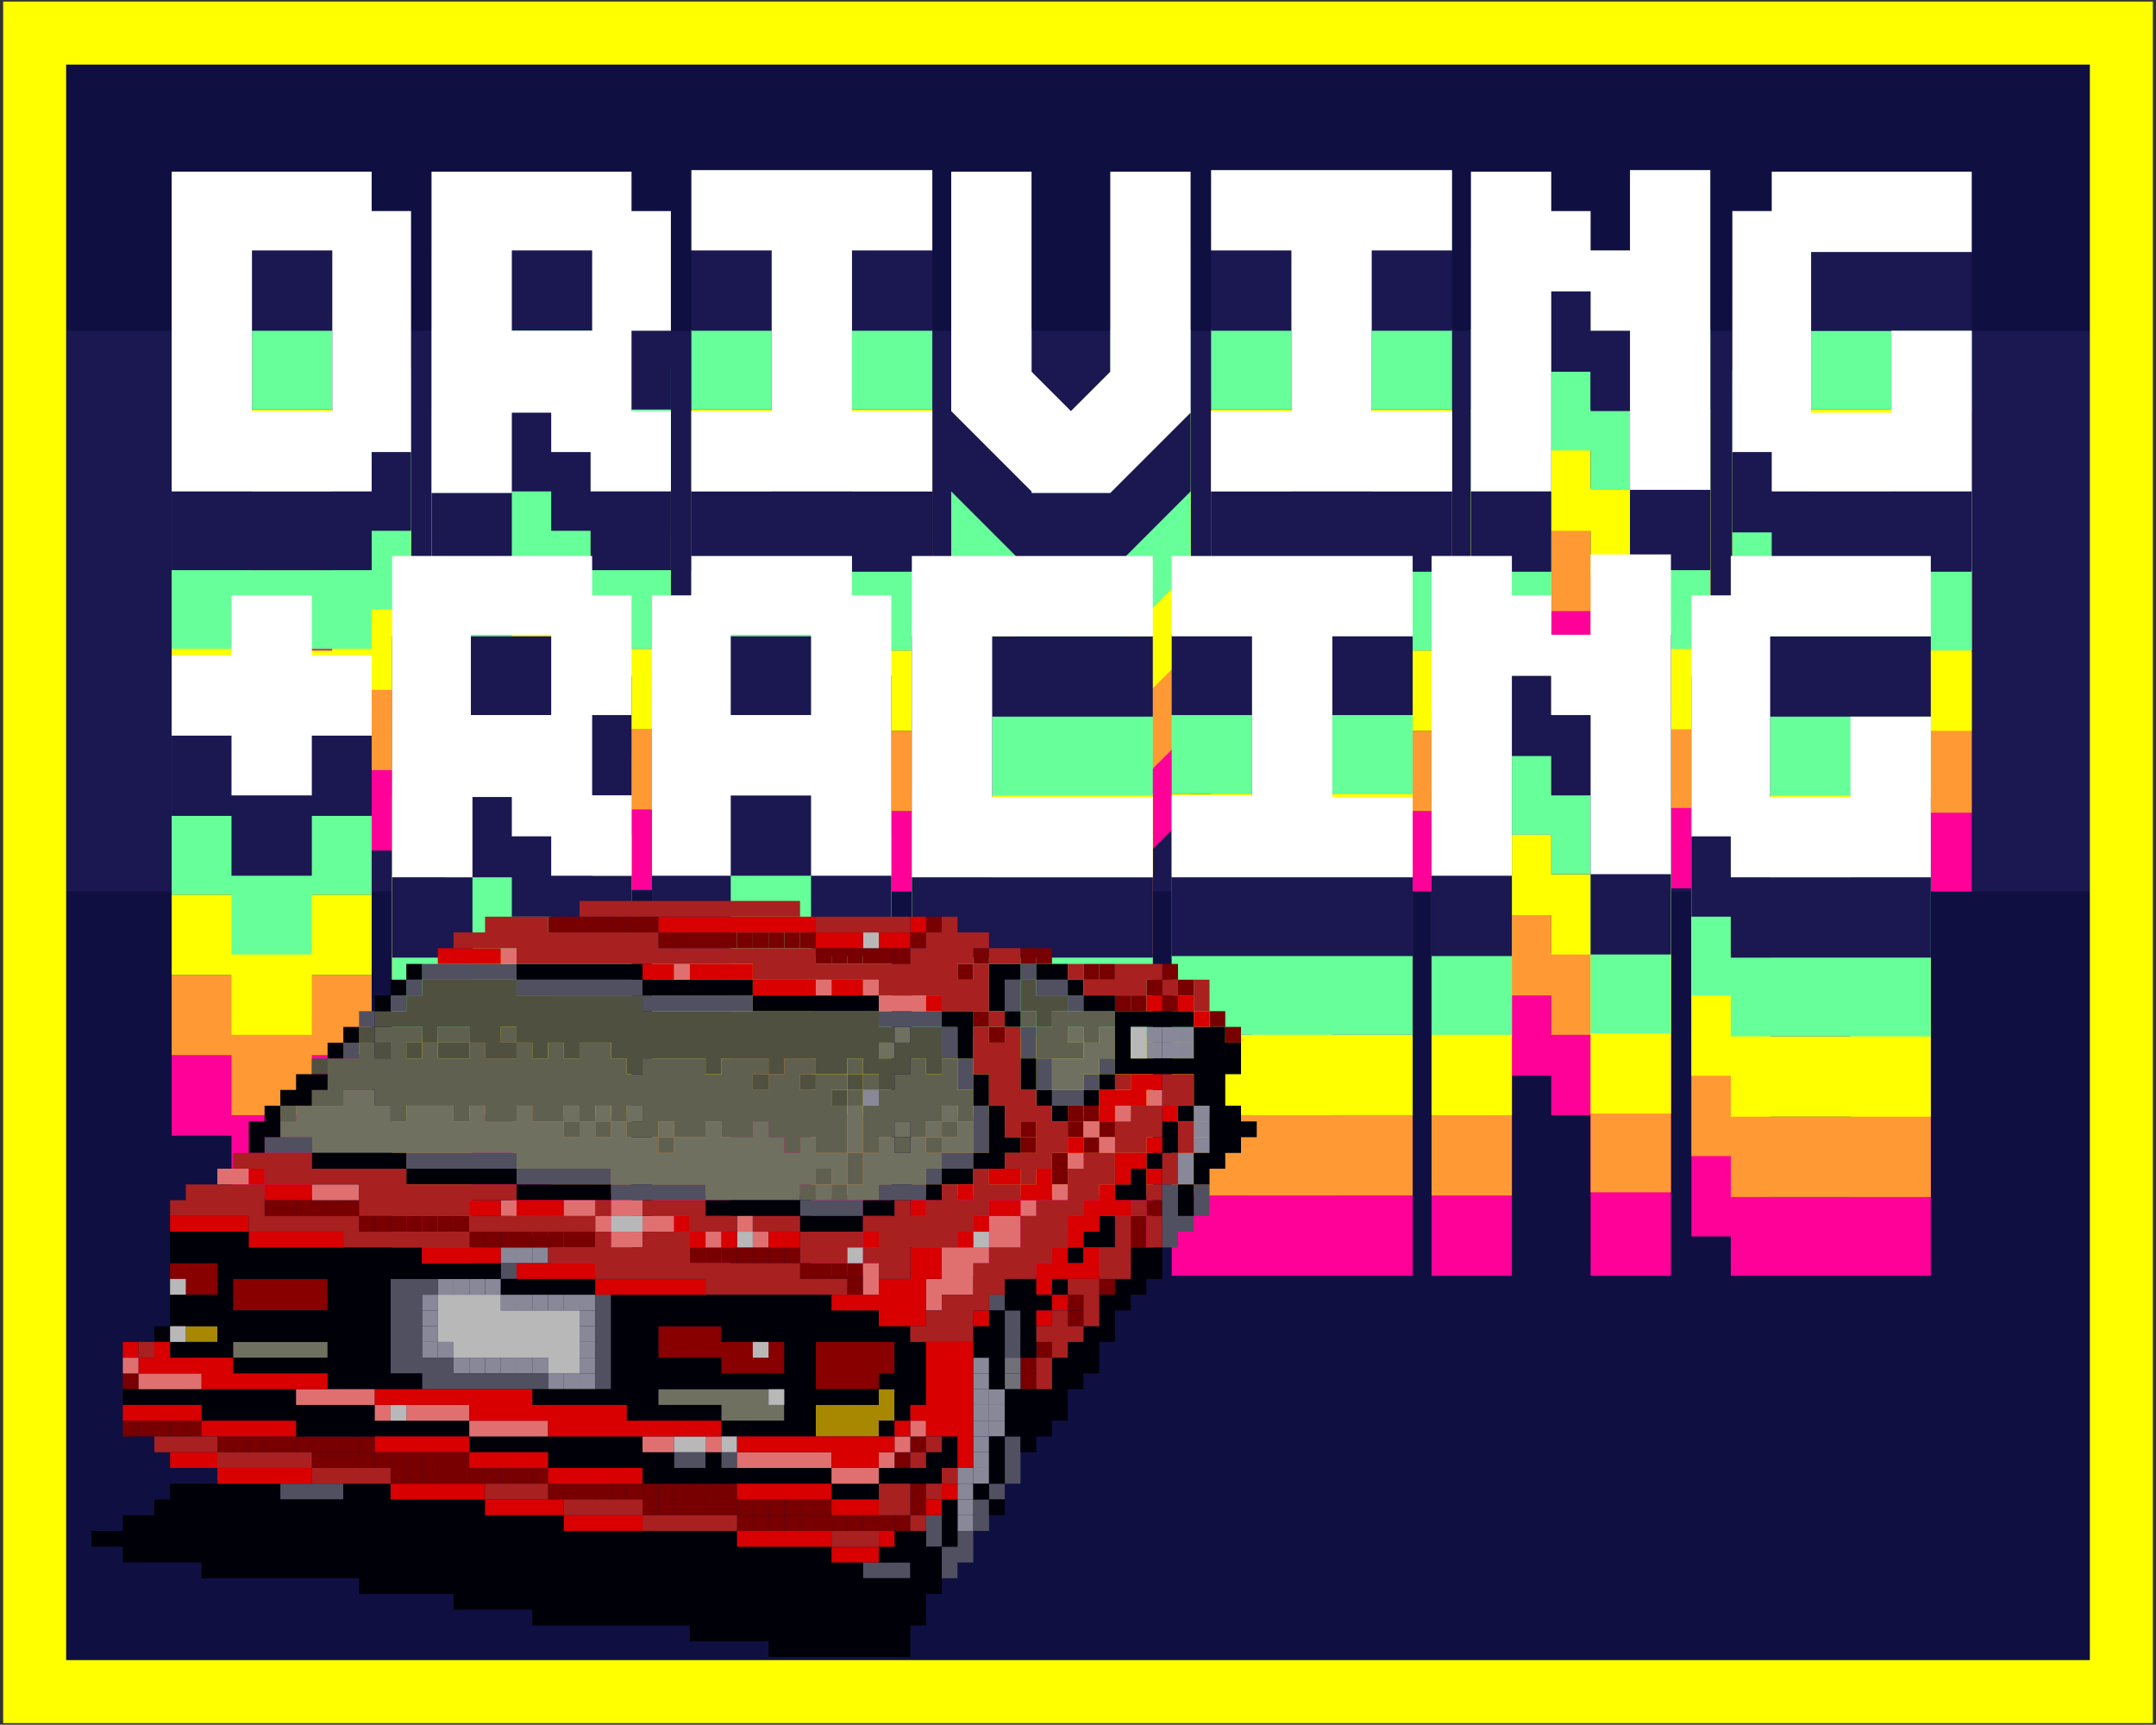 <?xml version="1.0" encoding="utf-8"?>
<!-- Generator: Adobe Illustrator 18.1.1, SVG Export Plug-In . SVG Version: 6.00 Build 0)  -->
<svg version="1.1" id="Layer_1" xmlns="http://www.w3.org/2000/svg" xmlns:xlink="http://www.w3.org/1999/xlink" x="0px" y="0px"
	 viewBox="0 0 136.9 109.5" enable-background="new 0 0 136.9 109.5" xml:space="preserve">
<rect x="0" y="0" width="136.9" height="109.5" fill="#333333" stroke="none"/>
<g>
	<rect x="2.2" y="2.1" fill="#0F1041" width="132.5" height="105.3"/>
	<rect x="2.2" y="2.1" fill="#1A1751" width="132.5" height="54.5"/>
	<rect x="2.2" y="3" fill="#0F1041" width="132.5" height="18"/>
	<rect x="2.2" y="2.1" fill="none" stroke="#FFFF00" stroke-width="4" stroke-miterlimit="10" width="132.5" height="105.3"/>
	<g>
		<path fill="#FF0099" d="M10.9,56.5V36.2h12.7v2.5h2.5V54h-2.5v2.5H10.9z M21.1,51.5V41.3H16v10.2H21.1z"/>
		<path fill="#FF0099" d="M27.4,56.5V36.2h12.7v2.5h2.5v7.6h-2.5v5.1h2.5v5.1h-5.1V54H35v-2.5h-2.5v5.1H27.4z M37.6,46.4v-5.1h-5.1
			v5.1H37.6z"/>
		<path fill="#FF0099" d="M43.9,56.5v-5.1H49V41.3h-5.1v-5.1h15.3v5.1h-5.1v10.2h5.1v5.1H43.9z"/>
		<path fill="#FF0099" d="M65.5,56.5l-5.1-5.1V36.2h5.1v12.7l2.5,2.5l2.5-2.5V36.2h5.1v15.3l-5.1,5.1H65.5z"/>
		<path fill="#FF0099" d="M76.9,56.5v-5.1H82V41.3h-5.1v-5.1h15.3v5.1h-5.1v10.2h5.1v5.1H76.9z"/>
		<path fill="#FF0099" d="M93.4,56.5V36.2h5.1v2.5h2.5v2.5h2.5v-5.1h5.1v20.3h-5.1V46.4h-2.5v-2.5h-2.5v12.7H93.4z"/>
		<path fill="#FF0099" d="M112.5,56.5V54h-2.5V38.7h2.5v-2.5h12.7v5.1H115v10.2h5.1v-5.1h5.1v10.2H112.5z"/>
		<path fill="#FF0099" d="M14.7,75.9v-3.8h-3.8V67h3.8v-3.8h5.1V67h3.8v5.1h-3.8v3.8H14.7z"/>
		<path fill="#FF0099" d="M24.9,81V60.6h12.7v2.5h2.5v7.6h-2.5v5.1h2.5V81H35v-2.5h-2.5v-2.5h-2.5V81H24.9z M35,70.8v-5.1h-5.1v5.1
			H35z"/>
		<path fill="#FF0099" d="M41.4,81V63.2h2.5v-2.5h10.2v2.5h2.5V81h-5.1v-5.1h-5.1V81H41.4z M51.5,70.8v-5.1h-5.1v5.1H51.5z"/>
		<path fill="#FF0099" d="M57.9,81V60.6h15.3v5.1H63v10.2h10.2V81H57.9z"/>
		<path fill="#FF0099" d="M74.4,81v-5.1h5.1V65.7h-5.1v-5.1h15.3v5.1h-5.1v10.2h5.1V81H74.4z"/>
		<path fill="#FF0099" d="M90.9,81V60.6H96v2.5h2.5v2.5h2.5v-5.1h5.1V81h-5.1V70.8h-2.5v-2.5H96V81H90.9z"/>
		<path fill="#FF0099" d="M109.9,81v-2.5h-2.5V63.2h2.5v-2.5h12.7v5.1h-10.2v10.2h5.1v-5.1h5.1V81H109.9z"/>
	</g>
	<g>
		<path fill="#FF9933" d="M10.9,51.5V31.1h12.7v2.5h2.5v15.3h-2.5v2.5H10.9z M21.1,46.4V36.2H16v10.2H21.1z"/>
		<path fill="#FF9933" d="M27.4,51.5V31.1h12.7v2.5h2.5v7.6h-2.5v5.1h2.5v5.1h-5.1v-2.5H35v-2.5h-2.5v5.1H27.4z M37.6,41.3v-5.1
			h-5.1v5.1H37.6z"/>
		<path fill="#FF9933" d="M43.9,51.5v-5.1H49V36.2h-5.1v-5.1h15.3v5.1h-5.1v10.2h5.1v5.1H43.9z"/>
		<path fill="#FF9933" d="M65.5,51.5l-5.1-5.1V31.1h5.1v12.7l2.5,2.5l2.5-2.5V31.1h5.1v15.3l-5.1,5.1H65.5z"/>
		<path fill="#FF9933" d="M76.9,51.5v-5.1H82V36.2h-5.1v-5.1h15.3v5.1h-5.1v10.2h5.1v5.1H76.9z"/>
		<path fill="#FF9933" d="M93.4,51.5V31.1h5.1v2.5h2.5v2.5h2.5v-5.1h5.1v20.3h-5.1V41.3h-2.5v-2.5h-2.5v12.7H93.4z"/>
		<path fill="#FF9933" d="M112.5,51.5v-2.5h-2.5V33.7h2.5v-2.5h12.7v5.1H115v10.2h5.1v-5.1h5.1v10.2H112.5z"/>
		<path fill="#FF9933" d="M14.7,70.8V67h-3.8v-5.1h3.8v-3.8h5.1v3.8h3.8V67h-3.8v3.8H14.7z"/>
		<path fill="#FF9933" d="M24.9,75.9V55.5h12.7v2.5h2.5v7.6h-2.5v5.1h2.5v5.1H35v-2.5h-2.5v-2.5h-2.5v5.1H24.9z M35,65.7v-5.1h-5.1
			v5.1H35z"/>
		<path fill="#FF9933" d="M41.4,75.9V58.1h2.5v-2.5h10.2v2.5h2.5v17.8h-5.1v-5.1h-5.1v5.1H41.4z M51.5,65.7v-5.1h-5.1v5.1H51.5z"/>
		<path fill="#FF9933" d="M57.9,75.9V55.5h15.3v5.1H63v10.2h10.2v5.1H57.9z"/>
		<path fill="#FF9933" d="M74.4,75.9v-5.1h5.1V60.6h-5.1v-5.1h15.3v5.1h-5.1v10.2h5.1v5.1H74.4z"/>
		<path fill="#FF9933" d="M90.9,75.9V55.5H96v2.5h2.5v2.5h2.5v-5.1h5.1v20.3h-5.1V65.7h-2.5v-2.5H96v12.7H90.9z"/>
		<path fill="#FF9933" d="M109.9,75.9v-2.5h-2.5V58.1h2.5v-2.5h12.7v5.1h-10.2v10.2h5.1v-5.1h5.1v10.2H109.9z"/>
	</g>
	<g>
		<path fill="#FFFF00" d="M10.9,46.4V26h12.7v2.5h2.5v15.3h-2.5v2.5H10.9z M21.1,41.3V31.1H16v10.2H21.1z"/>
		<path fill="#FFFF00" d="M27.4,46.4V26h12.7v2.5h2.5v7.6h-2.5v5.1h2.5v5.1h-5.1v-2.5H35v-2.5h-2.5v5.1H27.4z M37.6,36.2v-5.1h-5.1
			v5.1H37.6z"/>
		<path fill="#FFFF00" d="M43.9,46.4v-5.1H49V31.1h-5.1V26h15.3v5.1h-5.1v10.2h5.1v5.1H43.9z"/>
		<path fill="#FFFF00" d="M65.5,46.4l-5.1-5.1V26h5.1v12.7l2.5,2.5l2.5-2.5V26h5.1v15.3l-5.1,5.1H65.5z"/>
		<path fill="#FFFF00" d="M76.9,46.4v-5.1H82V31.1h-5.1V26h15.3v5.1h-5.1v10.2h5.1v5.1H76.9z"/>
		<path fill="#FFFF00" d="M93.4,46.4V26h5.1v2.5h2.5v2.5h2.5V26h5.1v20.3h-5.1V36.2h-2.5v-2.5h-2.5v12.7H93.4z"/>
		<path fill="#FFFF00" d="M112.5,46.4v-2.5h-2.5V28.6h2.5V26h12.7v5.1H115v10.2h5.1v-5.1h5.1v10.2H112.5z"/>
		<path fill="#FFFF00" d="M14.7,65.7v-3.8h-3.8v-5.1h3.8V53h5.1v3.8h3.8v5.1h-3.8v3.8H14.7z"/>
		<path fill="#FFFF00" d="M24.9,70.8V50.4h12.7V53h2.5v7.6h-2.5v5.1h2.5v5.1H35v-2.5h-2.5v-2.5h-2.5v5.1H24.9z M35,60.6v-5.1h-5.1
			v5.1H35z"/>
		<path fill="#FFFF00" d="M41.4,70.8V53h2.5v-2.5h10.2V53h2.5v17.8h-5.1v-5.1h-5.1v5.1H41.4z M51.5,60.6v-5.1h-5.1v5.1H51.5z"/>
		<path fill="#FFFF00" d="M57.9,70.8V50.4h15.3v5.1H63v10.2h10.2v5.1H57.9z"/>
		<path fill="#FFFF00" d="M74.4,70.8v-5.1h5.1V55.5h-5.1v-5.1h15.3v5.1h-5.1v10.2h5.1v5.1H74.4z"/>
		<path fill="#FFFF00" d="M90.9,70.8V50.4H96V53h2.5v2.5h2.5v-5.1h5.1v20.3h-5.1V60.6h-2.5v-2.5H96v12.7H90.9z"/>
		<path fill="#FFFF00" d="M109.9,70.8v-2.5h-2.5V53h2.5v-2.5h12.7v5.1h-10.2v10.2h5.1v-5.1h5.1v10.2H109.9z"/>
	</g>
	<g>
		<path fill="#66FF99" d="M10.9,41.3V20.9h12.7v2.5h2.5v15.3h-2.5v2.5H10.9z M21.1,36.2V26H16v10.2H21.1z"/>
		<path fill="#66FF99" d="M27.4,41.3V20.9h12.7v2.5h2.5v7.6h-2.5v5.1h2.5v5.1h-5.1v-2.5H35v-2.5h-2.5v5.1H27.4z M37.6,31.1V26h-5.1
			v5.1H37.6z"/>
		<path fill="#66FF99" d="M43.9,41.3v-5.1H49V26h-5.1v-5.1h15.3V26h-5.1v10.2h5.1v5.1H43.9z"/>
		<path fill="#66FF99" d="M65.5,41.3l-5.1-5.1V20.9h5.1v12.7l2.5,2.5l2.5-2.5V20.9h5.1v15.3l-5.1,5.1H65.5z"/>
		<path fill="#66FF99" d="M76.9,41.3v-5.1H82V26h-5.1v-5.1h15.3V26h-5.1v10.2h5.1v5.1H76.9z"/>
		<path fill="#66FF99" d="M93.4,41.3V20.9h5.1v2.5h2.5V26h2.5v-5.1h5.1v20.3h-5.1V31.1h-2.5v-2.5h-2.5v12.7H93.4z"/>
		<path fill="#66FF99" d="M112.5,41.3v-2.5h-2.5V23.5h2.5v-2.5h12.7V26H115v10.2h5.1v-5.1h5.1v10.2H112.5z"/>
		<path fill="#66FF99" d="M14.7,60.6v-3.8h-3.8v-5.1h3.8v-3.8h5.1v3.8h3.8v5.1h-3.8v3.8H14.7z"/>
		<path fill="#66FF99" d="M24.9,65.7V45.4h12.7v2.5h2.5v7.6h-2.5v5.1h2.5v5.1H35v-2.5h-2.5v-2.5h-2.5v5.1H24.9z M35,55.5v-5.1h-5.1
			v5.1H35z"/>
		<path fill="#66FF99" d="M41.4,65.7V47.9h2.5v-2.5h10.2v2.5h2.5v17.8h-5.1v-5.1h-5.1v5.1H41.4z M51.5,55.5v-5.1h-5.1v5.1H51.5z"/>
		<path fill="#66FF99" d="M57.9,65.7V45.4h15.3v5.1H63v10.2h10.2v5.1H57.9z"/>
		<path fill="#66FF99" d="M74.4,65.7v-5.1h5.1V50.4h-5.1v-5.1h15.3v5.1h-5.1v10.2h5.1v5.1H74.4z"/>
		<path fill="#66FF99" d="M90.9,65.7V45.4H96v2.5h2.5v2.5h2.5v-5.1h5.1v20.3h-5.1V55.5h-2.5V53H96v12.7H90.9z"/>
		<path fill="#66FF99" d="M109.9,65.7v-2.5h-2.5V47.9h2.5v-2.5h12.7v5.1h-10.2v10.2h5.1v-5.1h5.1v10.2H109.9z"/>
	</g>
	<g>
		<path fill="#1A1751" d="M10.9,36.3V15.9h12.7v2.5h2.5v15.3h-2.5v2.5H10.9z M21.1,31.2V21H16v10.2H21.1z"/>
		<path fill="#1A1751" d="M27.4,36.3V15.9h12.7v2.5h2.5v7.6h-2.5v5.1h2.5v5.1h-5.1v-2.5H35v-2.5h-2.5v5.1H27.4z M37.6,26.1V21h-5.1
			v5.1H37.6z"/>
		<path fill="#1A1751" d="M43.9,36.3v-5.1H49V21h-5.1v-5.1h15.3V21h-5.1v10.2h5.1v5.1H43.9z"/>
		<path fill="#1A1751" d="M65.5,36.3l-5.1-5.1V15.9h5.1v12.7l2.5,2.5l2.5-2.5V15.9h5.1v15.3l-5.1,5.1H65.5z"/>
		<path fill="#1A1751" d="M76.9,36.3v-5.1H82V21h-5.1v-5.1h15.3V21h-5.1v10.2h5.1v5.1H76.9z"/>
		<path fill="#1A1751" d="M93.4,36.3V15.9h5.1v2.5h2.5V21h2.5v-5.1h5.1v20.3h-5.1V26.1h-2.5v-2.5h-2.5v12.7H93.4z"/>
		<path fill="#1A1751" d="M112.5,36.3v-2.5h-2.5V18.5h2.5v-2.5h12.7V21H115v10.2h5.1v-5.1h5.1v10.2H112.5z"/>
		<path fill="#1A1751" d="M14.7,55.6v-3.8h-3.8v-5.1h3.8v-3.8h5.1v3.8h3.8v5.1h-3.8v3.8H14.7z"/>
		<path fill="#1A1751" d="M24.9,60.7V40.4h12.7v2.5h2.5v7.6h-2.5v5.1h2.5v5.1H35v-2.5h-2.5v-2.5h-2.5v5.1H24.9z M35,50.5v-5.1h-5.1
			v5.1H35z"/>
		<path fill="#1A1751" d="M41.4,60.7V42.9h2.5v-2.5h10.2v2.5h2.5v17.8h-5.1v-5.1h-5.1v5.1H41.4z M51.5,50.5v-5.1h-5.1v5.1H51.5z"/>
		<path fill="#1A1751" d="M57.9,60.7V40.4h15.3v5.1H63v10.2h10.2v5.1H57.9z"/>
		<path fill="#1A1751" d="M74.4,60.7v-5.1h5.1V45.4h-5.1v-5.1h15.3v5.1h-5.1v10.2h5.1v5.1H74.4z"/>
		<path fill="#1A1751" d="M90.9,60.7V40.4H96v2.5h2.5v2.5h2.5v-5.1h5.1v20.3h-5.1V50.5h-2.5V48H96v12.7H90.9z"/>
		<path fill="#1A1751" d="M109.9,60.7v-2.5h-2.5V42.9h2.5v-2.5h12.7v5.1h-10.2v10.2h5.1v-5.1h5.1v10.2H109.9z"/>
	</g>
	<g>
		<path fill="#FFFFFF" d="M10.9,31.2V10.9h12.7v2.5h2.5v15.3h-2.5v2.5H10.9z M21.1,26.1V15.9H16v10.2H21.1z"/>
		<path fill="#FFFFFF" d="M27.4,31.2V10.9h12.7v2.5h2.5V21h-2.5v5.1h2.5v5.1h-5.1v-2.5H35v-2.5h-2.5v5.1H27.4z M37.6,21v-5.1h-5.1
			V21H37.6z"/>
		<path fill="#FFFFFF" d="M43.9,31.2v-5.1H49V15.9h-5.1v-5.1h15.3v5.1h-5.1v10.2h5.1v5.1H43.9z"/>
		<path fill="#FFFFFF" d="M65.5,31.2l-5.1-5.1V10.9h5.1v12.7l2.5,2.5l2.5-2.5V10.9h5.1v15.3l-5.1,5.1H65.5z"/>
		<path fill="#FFFFFF" d="M76.9,31.2v-5.1H82V15.9h-5.1v-5.1h15.3v5.1h-5.1v10.2h5.1v5.1H76.9z"/>
		<path fill="#FFFFFF" d="M93.4,31.2V10.9h5.1v2.5h2.5v2.5h2.5v-5.1h5.1v20.3h-5.1V21h-2.5v-2.5h-2.5v12.7H93.4z"/>
		<path fill="#FFFFFF" d="M112.5,31.2v-2.5h-2.5V13.4h2.5v-2.5h12.7v5.1H115v10.2h5.1V21h5.1v10.2H112.5z"/>
		<path fill="#FFFFFF" d="M14.7,50.5v-3.8h-3.8v-5.1h3.8v-3.8h5.1v3.8h3.8v5.1h-3.8v3.8H14.7z"/>
		<path fill="#FFFFFF" d="M24.9,55.6V35.3h12.7v2.5h2.5v7.6h-2.5v5.1h2.5v5.1H35v-2.5h-2.5v-2.5h-2.5v5.1H24.9z M35,45.4v-5.1h-5.1
			v5.1H35z"/>
		<path fill="#FFFFFF" d="M41.4,55.6V37.8h2.5v-2.5h10.2v2.5h2.5v17.8h-5.1v-5.1h-5.1v5.1H41.4z M51.5,45.4v-5.1h-5.1v5.1H51.5z"/>
		<path fill="#FFFFFF" d="M57.9,55.6V35.3h15.3v5.1H63v10.2h10.2v5.1H57.9z"/>
		<path fill="#FFFFFF" d="M74.4,55.6v-5.1h5.1V40.4h-5.1v-5.1h15.3v5.1h-5.1v10.2h5.1v5.1H74.4z"/>
		<path fill="#FFFFFF" d="M90.9,55.6V35.3H96v2.5h2.5v2.5h2.5v-5.1h5.1v20.3h-5.1V45.4h-2.5v-2.5H96v12.7H90.9z"/>
		<path fill="#FFFFFF" d="M109.9,55.6v-2.5h-2.5V37.8h2.5v-2.5h12.7v5.1h-10.2v10.2h5.1v-5.1h5.1v10.2H109.9z"/>
	</g>
	<g id="Ta8Aq7_2_">
		<g>
			<rect x="60.8" y="96.2" fill="#888898" width="1" height="1"/>
			<rect x="56.8" y="96.2" fill="#780000" width="1" height="1"/>
			<rect x="55.8" y="96.2" fill="#780000" width="1" height="1"/>
			<rect x="54.8" y="96.2" fill="#780000" width="1" height="1"/>
			<rect x="53.8" y="96.2" fill="#780000" width="1" height="1"/>
			<rect x="52.8" y="96.2" fill="#780000" width="1" height="1"/>
			<rect x="51.8" y="96.2" fill="#780000" width="1" height="1"/>
			<rect x="50.8" y="96.2" fill="#780000" width="1" height="1"/>
			<rect x="49.8" y="96.2" fill="#780000" width="1" height="1"/>
			<rect x="48.8" y="96.2" fill="#780000" width="1" height="1"/>
			<rect x="47.8" y="96.2" fill="#780000" width="1" height="1"/>
			<rect x="46.8" y="96.2" fill="#780000" width="1" height="1"/>
			<rect x="60.8" y="95.2" fill="#888898" width="1" height="1"/>
			<rect x="57.8" y="95.2" fill="#780000" width="1" height="1"/>
			<rect x="51.8" y="95.2" fill="#780000" width="1" height="1"/>
			<rect x="50.8" y="95.2" fill="#780000" width="1" height="1"/>
			<rect x="49.8" y="95.2" fill="#780000" width="1" height="1"/>
			<rect x="48.8" y="95.2" fill="#780000" width="1" height="1"/>
			<rect x="47.8" y="95.2" fill="#780000" width="1" height="1"/>
			<rect x="46.8" y="95.2" fill="#780000" width="1" height="1"/>
			<rect x="45.8" y="95.2" fill="#780000" width="1" height="1"/>
			<rect x="44.8" y="95.2" fill="#780000" width="1" height="1"/>
			<rect x="43.8" y="95.2" fill="#780000" width="1" height="1"/>
			<rect x="42.8" y="95.2" fill="#780000" width="1" height="1"/>
			<rect x="41.8" y="95.2" fill="#780000" width="1" height="1"/>
			<rect x="40.8" y="95.2" fill="#780000" width="1" height="1"/>
			<rect x="60.8" y="94.2" fill="#888898" width="1" height="1"/>
			<rect x="57.8" y="94.2" fill="#780000" width="1" height="1"/>
			<rect x="45.8" y="94.2" fill="#780000" width="1" height="1"/>
			<rect x="44.8" y="94.2" fill="#780000" width="1" height="1"/>
			<rect x="43.8" y="94.2" fill="#780000" width="1" height="1"/>
			<rect x="42.8" y="94.2" fill="#780000" width="1" height="1"/>
			<rect x="41.8" y="94.2" fill="#780000" width="1" height="1"/>
			<rect x="40.8" y="94.2" fill="#780000" width="1" height="1"/>
			<rect x="39.8" y="94.2" fill="#780000" width="1" height="1"/>
			<rect x="38.8" y="94.2" fill="#780000" width="1" height="1"/>
			<rect x="37.8" y="94.2" fill="#780000" width="1" height="1"/>
			<rect x="36.8" y="94.2" fill="#780000" width="1" height="1"/>
			<rect x="35.8" y="94.2" fill="#780000" width="1" height="1"/>
			<rect x="34.8" y="94.2" fill="#780000" width="1" height="1"/>
			<rect x="61.8" y="93.2" fill="#888898" width="1" height="1"/>
			<rect x="60.8" y="93.2" fill="#888898" width="1" height="1"/>
			<rect x="33.8" y="93.2" fill="#780000" width="1" height="1"/>
			<rect x="32.8" y="93.2" fill="#780000" width="1" height="1"/>
			<rect x="31.8" y="93.2" fill="#780000" width="1" height="1"/>
			<rect x="30.8" y="93.2" fill="#780000" width="1" height="1"/>
			<rect x="29.8" y="93.2" fill="#780000" width="1" height="1"/>
			<rect x="28.8" y="93.2" fill="#780000" width="1" height="1"/>
			<rect x="27.8" y="93.2" fill="#780000" width="1" height="1"/>
			<rect x="26.8" y="93.2" fill="#780000" width="1" height="1"/>
			<rect x="25.8" y="93.2" fill="#780000" width="1" height="1"/>
			<rect x="24.8" y="93.2" fill="#780000" width="1" height="1"/>
			<rect x="61.8" y="92.2" fill="#888898" width="1" height="1"/>
			<rect x="56.8" y="92.2" fill="#780000" width="1" height="1"/>
			<rect x="28.8" y="92.2" fill="#780000" width="1" height="1"/>
			<rect x="27.8" y="92.2" fill="#780000" width="1" height="1"/>
			<rect x="26.8" y="92.2" fill="#780000" width="1" height="1"/>
			<rect x="25.8" y="92.2" fill="#780000" width="1" height="1"/>
			<rect x="24.8" y="92.2" fill="#780000" width="1" height="1"/>
			<rect x="23.8" y="92.2" fill="#780000" width="1" height="1"/>
			<rect x="22.8" y="92.2" fill="#780000" width="1" height="1"/>
			<rect x="21.8" y="92.2" fill="#780000" width="1" height="1"/>
			<rect x="20.8" y="92.2" fill="#780000" width="1" height="1"/>
			<rect x="19.8" y="92.2" fill="#780000" width="1" height="1"/>
			<rect x="61.8" y="91.2" fill="#888898" width="1" height="1"/>
			<rect x="57.8" y="91.2" fill="#780000" width="1" height="1"/>
			<rect x="22.8" y="91.2" fill="#780000" width="1" height="1"/>
			<rect x="21.8" y="91.2" fill="#780000" width="1" height="1"/>
			<rect x="20.8" y="91.2" fill="#780000" width="1" height="1"/>
			<rect x="19.8" y="91.2" fill="#780000" width="1" height="1"/>
			<rect x="18.8" y="91.2" fill="#780000" width="1" height="1"/>
			<rect x="17.8" y="91.2" fill="#780000" width="1" height="1"/>
			<rect x="16.8" y="91.2" fill="#780000" width="1" height="1"/>
			<rect x="15.8" y="91.2" fill="#780000" width="1" height="1"/>
			<rect x="14.8" y="91.2" fill="#780000" width="1" height="1"/>
			<rect x="13.8" y="91.2" fill="#780000" width="1" height="1"/>
			<rect x="62.8" y="90.2" fill="#888898" width="1" height="1"/>
			<rect x="61.8" y="90.2" fill="#888898" width="1" height="1"/>
			<rect x="11.8" y="90.2" fill="#780000" width="1" height="1"/>
			<rect x="10.8" y="90.2" fill="#780000" width="1" height="1"/>
			<rect x="9.8" y="90.2" fill="#780000" width="1" height="1"/>
			<rect x="8.8" y="90.2" fill="#780000" width="1" height="1"/>
			<rect x="7.8" y="90.2" fill="#780000" width="1" height="1"/>
			<rect x="62.8" y="89.2" fill="#888898" width="1" height="1"/>
			<rect x="61.8" y="89.2" fill="#888898" width="1" height="1"/>
			<rect x="62.8" y="88.2" fill="#888898" width="1" height="1"/>
			<rect x="61.8" y="88.2" fill="#888898" width="1" height="1"/>
			<rect x="64.8" y="87.2" fill="#780000" width="1" height="1"/>
			<rect x="63.8" y="87.2" fill="#707078" width="1" height="1"/>
			<rect x="61.8" y="87.2" fill="#888898" width="1" height="1"/>
			<rect x="36.8" y="87.2" fill="#888898" width="1" height="1"/>
			<rect x="35.8" y="87.2" fill="#888898" width="1" height="1"/>
			<rect x="34.8" y="87.2" fill="#888898" width="1" height="1"/>
			<rect x="7.8" y="87.2" fill="#780000" width="1" height="1"/>
			<rect x="64.8" y="86.2" fill="#780000" width="1" height="1"/>
			<rect x="63.8" y="86.2" fill="#707078" width="1" height="1"/>
			<rect x="61.8" y="86.2" fill="#888898" width="1" height="1"/>
			<rect x="36.8" y="86.2" fill="#888898" width="1" height="1"/>
			<rect x="33.8" y="86.2" fill="#888898" width="1" height="1"/>
			<rect x="32.8" y="86.2" fill="#888898" width="1" height="1"/>
			<rect x="31.8" y="86.2" fill="#888898" width="1" height="1"/>
			<rect x="30.8" y="86.2" fill="#888898" width="1" height="1"/>
			<rect x="29.8" y="86.2" fill="#888898" width="1" height="1"/>
			<rect x="28.8" y="86.2" fill="#888898" width="1" height="1"/>
			<rect x="65.8" y="85.2" fill="#780000" width="1" height="1"/>
			<rect x="36.8" y="85.2" fill="#888898" width="1" height="1"/>
			<rect x="27.8" y="85.2" fill="#888898" width="1" height="1"/>
			<rect x="26.8" y="85.2" fill="#888898" width="1" height="1"/>
			<rect x="36.8" y="84.2" fill="#888898" width="1" height="1"/>
			<rect x="26.8" y="84.2" fill="#888898" width="1" height="1"/>
			<g>
				<polygon fill="#A88800" points="55.8,88.2 55.8,89.2 54.8,89.2 53.8,89.2 52.8,89.2 51.8,89.2 51.8,90.2 51.8,91.2 52.8,91.2 
					53.8,91.2 54.8,91.2 55.8,91.2 55.8,90.2 56.8,90.2 56.8,89.2 56.8,88.2 				"/>
				<polygon fill="#A88800" points="11.8,84.2 11.8,85.2 12.8,85.2 13.8,85.2 13.8,84.2 12.8,84.2 				"/>
			</g>
			<rect x="67.8" y="83.2" fill="#780000" width="1" height="1"/>
			<rect x="36.8" y="83.2" fill="#888898" width="1" height="1"/>
			<rect x="26.8" y="83.2" fill="#888898" width="1" height="1"/>
			<rect x="67.8" y="82.2" fill="#780000" width="1" height="1"/>
			<rect x="36.8" y="82.2" fill="#888898" width="1" height="1"/>
			<rect x="35.8" y="82.2" fill="#888898" width="1" height="1"/>
			<rect x="34.8" y="82.2" fill="#888898" width="1" height="1"/>
			<rect x="33.8" y="82.2" fill="#888898" width="1" height="1"/>
			<rect x="32.8" y="82.2" fill="#888898" width="1" height="1"/>
			<rect x="31.8" y="82.2" fill="#888898" width="1" height="1"/>
			<rect x="26.8" y="82.2" fill="#888898" width="1" height="1"/>
			<rect x="69.8" y="81.2" fill="#780000" width="1" height="1"/>
			<rect x="53.8" y="81.2" fill="#780000" width="1" height="1"/>
			<rect x="30.8" y="81.2" fill="#888898" width="1" height="1"/>
			<rect x="29.8" y="81.2" fill="#888898" width="1" height="1"/>
			<rect x="28.8" y="81.2" fill="#888898" width="1" height="1"/>
			<rect x="27.8" y="81.2" fill="#888898" width="1" height="1"/>
			<rect x="53.8" y="80.2" fill="#780000" width="1" height="1"/>
			<rect x="52.8" y="80.2" fill="#780000" width="1" height="1"/>
			<rect x="51.8" y="80.2" fill="#780000" width="1" height="1"/>
			<rect x="50.8" y="80.2" fill="#780000" width="1" height="1"/>
			<g>
				<polygon fill="#880000" points="55.8,85.2 54.8,85.2 53.8,85.2 52.8,85.2 51.8,85.2 51.8,86.2 51.8,87.2 51.8,88.2 52.8,88.2 
					53.8,88.2 54.8,88.2 55.8,88.2 55.8,87.2 56.8,87.2 56.8,86.2 56.8,85.2 				"/>
				<polygon fill="#880000" points="48.8,86.2 47.8,86.2 47.8,85.2 46.8,85.2 45.8,85.2 45.8,84.2 44.8,84.2 43.8,84.2 42.8,84.2 
					41.8,84.2 41.8,85.2 41.8,86.2 42.8,86.2 43.8,86.2 44.8,86.2 45.8,86.2 45.8,87.2 46.8,87.2 47.8,87.2 48.8,87.2 49.8,87.2 
					49.8,86.2 49.8,85.2 48.8,85.2 				"/>
				<polygon fill="#880000" points="18.8,81.2 17.8,81.2 16.8,81.2 15.8,81.2 14.8,81.2 14.8,82.2 14.8,83.2 15.8,83.2 16.8,83.2 
					17.8,83.2 18.8,83.2 19.8,83.2 20.8,83.2 20.8,82.2 20.8,81.2 19.8,81.2 				"/>
				<polygon fill="#880000" points="11.8,80.2 10.8,80.2 10.8,81.2 11.8,81.2 11.8,82.2 12.8,82.2 13.8,82.2 13.8,81.2 13.8,80.2 
					12.8,80.2 				"/>
			</g>
			<rect x="49.8" y="79.2" fill="#780000" width="1" height="1"/>
			<rect x="48.8" y="79.2" fill="#780000" width="1" height="1"/>
			<rect x="47.8" y="79.2" fill="#780000" width="1" height="1"/>
			<rect x="46.8" y="79.2" fill="#780000" width="1" height="1"/>
			<rect x="45.8" y="79.2" fill="#780000" width="1" height="1"/>
			<rect x="44.8" y="79.2" fill="#780000" width="1" height="1"/>
			<rect x="43.8" y="79.2" fill="#780000" width="1" height="1"/>
			<rect x="33.8" y="79.2" fill="#888898" width="1" height="1"/>
			<rect x="32.8" y="79.2" fill="#888898" width="1" height="1"/>
			<rect x="31.8" y="79.2" fill="#888898" width="1" height="1"/>
			<rect x="71.8" y="78.2" fill="#780000" width="1" height="1"/>
			<rect x="36.8" y="78.2" fill="#780000" width="1" height="1"/>
			<rect x="35.8" y="78.2" fill="#780000" width="1" height="1"/>
			<rect x="34.8" y="78.2" fill="#780000" width="1" height="1"/>
			<rect x="33.8" y="78.2" fill="#780000" width="1" height="1"/>
			<rect x="32.8" y="78.2" fill="#780000" width="1" height="1"/>
			<rect x="31.8" y="78.2" fill="#780000" width="1" height="1"/>
			<rect x="30.8" y="78.2" fill="#780000" width="1" height="1"/>
			<rect x="29.8" y="78.2" fill="#780000" width="1" height="1"/>
			<rect x="71.8" y="77.2" fill="#780000" width="1" height="1"/>
			<rect x="28.8" y="77.2" fill="#780000" width="1" height="1"/>
			<rect x="27.8" y="77.2" fill="#780000" width="1" height="1"/>
			<rect x="26.8" y="77.2" fill="#780000" width="1" height="1"/>
			<rect x="25.8" y="77.2" fill="#780000" width="1" height="1"/>
			<rect x="24.8" y="77.2" fill="#780000" width="1" height="1"/>
			<rect x="23.8" y="77.2" fill="#780000" width="1" height="1"/>
			<rect x="22.8" y="77.2" fill="#780000" width="1" height="1"/>
			<rect x="72.8" y="76.2" fill="#780000" width="1" height="1"/>
			<rect x="21.8" y="76.2" fill="#780000" width="1" height="1"/>
			<rect x="20.8" y="76.2" fill="#780000" width="1" height="1"/>
			<rect x="19.8" y="76.2" fill="#780000" width="1" height="1"/>
			<rect x="18.8" y="76.2" fill="#780000" width="1" height="1"/>
			<rect x="17.8" y="76.2" fill="#780000" width="1" height="1"/>
			<rect x="16.8" y="76.2" fill="#780000" width="1" height="1"/>
			<rect x="74.8" y="74.2" fill="#888898" width="1" height="1"/>
			<rect x="66.8" y="74.2" fill="#780000" width="1" height="1"/>
			<rect x="74.8" y="73.2" fill="#888898" width="1" height="1"/>
			<rect x="66.8" y="73.2" fill="#780000" width="1" height="1"/>
			<rect x="75.8" y="72.2" fill="#888898" width="1" height="1"/>
			<rect x="68.8" y="72.2" fill="#780000" width="1" height="1"/>
			<rect x="64.8" y="72.2" fill="#780000" width="1" height="1"/>
			<rect x="75.8" y="71.2" fill="#888898" width="1" height="1"/>
			<rect x="69.8" y="71.2" fill="#780000" width="1" height="1"/>
			<rect x="67.8" y="71.2" fill="#780000" width="1" height="1"/>
			<rect x="64.8" y="71.2" fill="#780000" width="1" height="1"/>
			<rect x="75.8" y="70.2" fill="#888898" width="1" height="1"/>
			<rect x="68.8" y="70.2" fill="#780000" width="1" height="1"/>
			<rect x="67.8" y="70.2" fill="#780000" width="1" height="1"/>
			<rect x="54.8" y="69.2" fill="#888898" width="1" height="1"/>
			<rect x="74.8" y="66.2" fill="#888898" width="1" height="1"/>
			<rect x="73.8" y="66.2" fill="#888898" width="1" height="1"/>
			<rect x="72.8" y="66.2" fill="#888898" width="1" height="1"/>
			<rect x="77.8" y="65.2" fill="#780000" width="1" height="1"/>
			<rect x="74.8" y="65.2" fill="#888898" width="1" height="1"/>
			<rect x="73.8" y="65.2" fill="#888898" width="1" height="1"/>
			<rect x="72.8" y="65.2" fill="#888898" width="1" height="1"/>
			<rect x="62.8" y="65.2" fill="#780000" width="1" height="1"/>
			<g>
				<polygon fill="#707060" points="48.8,88.2 47.8,88.2 46.8,88.2 45.8,88.2 44.8,88.2 43.8,88.2 42.8,88.2 41.8,88.2 41.8,89.2 
					42.8,89.2 43.8,89.2 44.8,89.2 45.8,89.2 45.8,90.2 46.8,90.2 47.8,90.2 48.8,90.2 49.8,90.2 49.8,89.2 48.8,89.2 				"/>
				<polygon fill="#707060" points="18.8,85.2 17.8,85.2 16.8,85.2 15.8,85.2 14.8,85.2 14.8,86.2 15.8,86.2 16.8,86.2 17.8,86.2 
					18.8,86.2 19.8,86.2 20.8,86.2 20.8,85.2 19.8,85.2 				"/>
				<rect x="51.8" y="75.2" fill="#707060" width="1" height="1"/>
				<polygon fill="#707060" points="53.8,73.2 52.8,73.2 51.8,73.2 51.8,72.2 50.8,72.2 50.8,73.2 49.8,73.2 49.8,72.2 48.8,72.2 
					48.8,71.2 47.8,71.2 47.8,72.2 46.8,72.2 45.8,72.2 45.8,71.2 44.8,71.2 44.8,72.2 43.8,72.2 42.8,72.2 42.8,73.2 41.8,73.2 
					41.8,72.2 40.8,72.2 39.8,72.2 39.8,71.2 38.8,71.2 38.8,72.2 37.8,72.2 37.8,71.2 36.8,71.2 36.8,72.2 35.8,72.2 35.8,71.2 
					34.8,71.2 33.8,71.2 33.8,70.2 32.8,70.2 32.8,71.2 31.8,71.2 30.8,71.2 30.8,70.2 29.8,70.2 29.8,71.2 28.8,71.2 28.8,70.2 
					27.8,70.2 26.8,70.2 25.8,70.2 25.8,71.2 24.8,71.2 24.8,70.2 23.8,70.2 23.8,69.2 22.8,69.2 21.8,69.2 21.8,70.2 20.8,70.2 
					19.8,70.2 18.8,70.2 18.8,71.2 17.8,71.2 17.8,72.2 18.8,72.2 19.8,72.2 19.8,73.2 20.8,73.2 21.8,73.2 22.8,73.2 23.8,73.2 
					24.8,73.2 25.8,73.2 26.8,73.2 27.8,73.2 28.8,73.2 29.8,73.2 30.8,73.2 31.8,73.2 32.8,73.2 32.8,74.2 33.8,74.2 34.8,74.2 
					35.8,74.2 36.8,74.2 37.8,74.2 38.8,74.2 38.8,75.2 39.8,75.2 40.8,75.2 41.8,75.2 42.8,75.2 43.8,75.2 44.8,75.2 44.8,76.2 
					45.8,76.2 46.8,76.2 47.8,76.2 48.8,76.2 49.8,76.2 50.8,76.2 50.8,75.2 51.8,75.2 51.8,74.2 52.8,74.2 52.8,75.2 53.8,75.2 
					53.8,74.2 				"/>
				<polygon fill="#707060" points="58.8,72.2 57.8,72.2 57.8,73.2 56.8,73.2 56.8,72.2 55.8,72.2 55.8,73.2 54.8,73.2 54.8,74.2 
					54.8,75.2 53.8,75.2 53.8,76.2 54.8,76.2 55.8,76.2 55.8,75.2 56.8,75.2 57.8,75.2 58.8,75.2 58.8,74.2 59.8,74.2 59.8,73.2 
					58.8,73.2 				"/>
				<polygon fill="#707060" points="54.8,72.2 54.8,71.2 54.8,70.2 53.8,70.2 53.8,71.2 53.8,72.2 53.8,73.2 54.8,73.2 				"/>
				<polygon fill="#707060" points="60.8,72.2 59.8,72.2 59.8,73.2 60.8,73.2 61.8,73.2 61.8,72.2 61.8,71.2 60.8,71.2 				"/>
				<rect x="58.8" y="71.2" fill="#707060" width="1" height="1"/>
				<rect x="56.8" y="71.2" fill="#707060" width="1" height="1"/>
				<rect x="41.8" y="71.2" fill="#707060" width="1" height="1"/>
				<rect x="59.8" y="70.2" fill="#707060" width="1" height="1"/>
				<rect x="39.8" y="70.2" fill="#707060" width="1" height="1"/>
				<rect x="37.8" y="70.2" fill="#707060" width="1" height="1"/>
				<rect x="35.8" y="70.2" fill="#707060" width="1" height="1"/>
				<rect x="55.8" y="66.2" fill="#707060" width="1" height="1"/>
				<polygon fill="#707060" points="69.8,65.2 69.8,66.2 68.8,66.2 68.8,67.2 67.8,67.2 66.8,67.2 66.8,68.2 66.8,69.2 67.8,69.2 
					68.8,69.2 68.8,68.2 69.8,68.2 69.8,67.2 70.8,67.2 70.8,66.2 70.8,65.2 				"/>
				<rect x="67.8" y="65.2" fill="#707060" width="1" height="1"/>
				<rect x="56.8" y="65.2" fill="#707060" width="1" height="1"/>
			</g>
			<rect x="76.8" y="64.2" fill="#780000" width="1" height="1"/>
			<g>
				<rect x="52.8" y="75.2" fill="#606050" width="1" height="1"/>
				<rect x="50.8" y="75.2" fill="#606050" width="1" height="1"/>
				<rect x="51.8" y="74.2" fill="#606050" width="1" height="1"/>
				<polygon fill="#606050" points="53.8,74.2 53.8,75.2 54.8,75.2 54.8,74.2 54.8,73.2 53.8,73.2 				"/>
				<rect x="58.8" y="72.2" fill="#606050" width="1" height="1"/>
				<rect x="56.8" y="72.2" fill="#606050" width="1" height="1"/>
				<rect x="41.8" y="72.2" fill="#606050" width="1" height="1"/>
				<rect x="59.8" y="71.2" fill="#606050" width="1" height="1"/>
				<polygon fill="#606050" points="53.8,71.2 53.8,70.2 52.8,70.2 52.8,69.2 53.8,69.2 53.8,68.2 52.8,68.2 51.8,68.2 51.8,69.2 
					50.8,69.2 50.8,68.2 51.8,68.2 51.8,67.2 50.8,67.2 49.8,67.2 49.8,68.2 48.8,68.2 48.8,69.2 47.8,69.2 47.8,68.2 48.8,68.2 
					48.8,67.2 47.8,67.2 46.8,67.2 45.8,67.2 45.8,68.2 44.8,68.2 44.8,67.2 43.8,67.2 42.8,67.2 41.8,67.2 40.8,67.2 40.8,68.2 
					39.8,68.2 39.8,67.2 38.8,67.2 38.8,66.2 37.8,66.2 36.8,66.2 36.8,67.2 35.8,67.2 35.8,66.2 34.8,66.2 34.8,67.2 33.8,67.2 
					33.8,66.2 32.8,66.2 32.8,67.2 31.8,67.2 30.8,67.2 30.8,66.2 29.8,66.2 29.8,67.2 28.8,67.2 27.8,67.2 27.8,66.2 26.8,66.2 
					26.8,67.2 25.8,67.2 25.8,66.2 26.8,66.2 26.8,65.2 25.8,65.2 24.8,65.2 23.8,65.2 23.8,66.2 24.8,66.2 24.8,67.2 23.8,67.2 
					23.8,66.2 22.8,66.2 22.8,67.2 21.8,67.2 20.8,67.2 20.8,68.2 20.8,69.2 19.8,69.2 19.8,70.2 20.8,70.2 21.8,70.2 21.8,69.2 
					22.8,69.2 23.8,69.2 23.8,70.2 24.8,70.2 24.8,71.2 25.8,71.2 25.8,70.2 26.8,70.2 27.8,70.2 28.8,70.2 28.8,71.2 29.8,71.2 
					29.8,70.2 30.8,70.2 30.8,71.2 31.8,71.2 32.8,71.2 32.8,70.2 33.8,70.2 33.8,71.2 34.8,71.2 35.8,71.2 35.8,70.2 36.8,70.2 
					36.8,71.2 37.8,71.2 37.8,70.2 38.8,70.2 38.8,71.2 39.8,71.2 39.8,70.2 40.8,70.2 40.8,71.2 39.8,71.2 39.8,72.2 40.8,72.2 
					41.8,72.2 41.8,71.2 42.8,71.2 42.8,72.2 43.8,72.2 44.8,72.2 44.8,71.2 45.8,71.2 45.8,72.2 46.8,72.2 47.8,72.2 47.8,71.2 
					48.8,71.2 48.8,72.2 49.8,72.2 49.8,73.2 50.8,73.2 50.8,72.2 51.8,72.2 51.8,73.2 52.8,73.2 53.8,73.2 53.8,72.2 				"/>
				<rect x="37.8" y="71.2" fill="#606050" width="1" height="1"/>
				<rect x="35.8" y="71.2" fill="#606050" width="1" height="1"/>
				<rect x="17.8" y="70.2" fill="#606050" width="1" height="1"/>
				<rect x="53.8" y="69.2" fill="#606050" width="1" height="1"/>
				<polygon fill="#606050" points="60.8,68.2 60.8,67.2 59.8,67.2 59.8,68.2 58.8,68.2 58.8,67.2 57.8,67.2 57.8,68.2 56.8,68.2 
					56.8,69.2 55.8,69.2 55.8,70.2 54.8,70.2 54.8,71.2 54.8,72.2 54.8,73.2 55.8,73.2 55.8,72.2 56.8,72.2 56.8,71.2 57.8,71.2 
					57.8,72.2 58.8,72.2 58.8,71.2 59.8,71.2 59.8,70.2 60.8,70.2 60.8,71.2 61.8,71.2 61.8,70.2 61.8,69.2 60.8,69.2 				"/>
				<rect x="54.8" y="68.2" fill="#606050" width="1" height="1"/>
				<rect x="53.8" y="67.2" fill="#606050" width="1" height="1"/>
				<rect x="31.8" y="65.2" fill="#606050" width="1" height="1"/>
				<polygon fill="#606050" points="29.8,66.2 29.8,65.2 28.8,65.2 27.8,65.2 27.8,66.2 28.8,66.2 				"/>
				<polygon fill="#606050" points="69.8,64.2 68.8,64.2 67.8,64.2 66.8,64.2 66.8,65.2 65.8,65.2 65.8,66.2 65.8,67.2 66.8,67.2 
					67.8,67.2 68.8,67.2 68.8,66.2 67.8,66.2 67.8,65.2 68.8,65.2 68.8,66.2 69.8,66.2 69.8,65.2 70.8,65.2 70.8,64.2 				"/>
				<rect x="64.8" y="64.2" fill="#606050" width="1" height="1"/>
			</g>
			<rect x="61.8" y="64.2" fill="#780000" width="1" height="1"/>
			<rect x="73.8" y="63.2" fill="#780000" width="1" height="1"/>
			<rect x="71.8" y="63.2" fill="#780000" width="1" height="1"/>
			<rect x="70.8" y="63.2" fill="#780000" width="1" height="1"/>
			<rect x="74.8" y="62.2" fill="#780000" width="1" height="1"/>
			<rect x="72.8" y="62.2" fill="#780000" width="1" height="1"/>
			<g>
				<rect x="52.8" y="69.2" fill="#505040" width="1" height="1"/>
				<rect x="53.8" y="68.2" fill="#505040" width="1" height="1"/>
				<rect x="50.8" y="68.2" fill="#505040" width="1" height="1"/>
				<rect x="47.8" y="68.2" fill="#505040" width="1" height="1"/>
				<rect x="19.8" y="67.2" fill="#505040" width="1" height="1"/>
				<polygon fill="#505040" points="27.8,66.2 27.8,67.2 28.8,67.2 29.8,67.2 29.8,66.2 28.8,66.2 				"/>
				<rect x="25.8" y="66.2" fill="#505040" width="1" height="1"/>
				<rect x="23.8" y="66.2" fill="#505040" width="1" height="1"/>
				<polygon fill="#505040" points="57.8,65.2 57.8,66.2 56.8,66.2 56.8,67.2 55.8,67.2 55.8,66.2 56.8,66.2 56.8,65.2 55.8,65.2 
					55.8,64.2 54.8,64.2 53.8,64.2 52.8,64.2 51.8,64.2 50.8,64.2 49.8,64.2 48.8,64.2 47.8,64.2 46.8,64.2 45.8,64.2 44.8,64.2 
					43.8,64.2 42.8,64.2 41.8,64.2 40.8,64.2 40.8,63.2 39.8,63.2 38.8,63.2 37.8,63.2 36.8,63.2 35.8,63.2 34.8,63.2 33.8,63.2 
					32.8,63.2 32.8,62.2 31.8,62.2 30.8,62.2 29.8,62.2 28.8,62.2 27.8,62.2 26.8,62.2 26.8,63.2 25.8,63.2 25.8,64.2 24.8,64.2 
					23.8,64.2 23.8,65.2 24.8,65.2 25.8,65.2 26.8,65.2 26.8,66.2 27.8,66.2 27.8,65.2 28.8,65.2 29.8,65.2 29.8,66.2 30.8,66.2 
					30.8,67.2 31.8,67.2 32.8,67.2 32.8,66.2 31.8,66.2 31.8,65.2 32.8,65.2 32.8,66.2 33.8,66.2 33.8,67.2 34.8,67.2 34.8,66.2 
					35.8,66.2 35.8,67.2 36.8,67.2 36.8,66.2 37.8,66.2 38.8,66.2 38.8,67.2 39.8,67.2 39.8,68.2 40.8,68.2 40.8,67.2 41.8,67.2 
					42.8,67.2 43.8,67.2 44.8,67.2 44.8,68.2 45.8,68.2 45.8,67.2 46.8,67.2 47.8,67.2 48.8,67.2 48.8,68.2 49.8,68.2 49.8,67.2 
					50.8,67.2 51.8,67.2 51.8,68.2 52.8,68.2 53.8,68.2 53.8,67.2 54.8,67.2 54.8,68.2 55.8,68.2 55.8,69.2 56.8,69.2 56.8,68.2 
					57.8,68.2 57.8,67.2 58.8,67.2 58.8,68.2 59.8,68.2 59.8,67.2 59.8,66.2 59.8,65.2 58.8,65.2 				"/>
				<rect x="22.8" y="65.2" fill="#505040" width="1" height="1"/>
				<polygon fill="#505040" points="66.8,63.2 65.8,63.2 65.8,62.2 64.8,62.2 64.8,63.2 64.8,64.2 65.8,64.2 65.8,65.2 66.8,65.2 
					66.8,64.2 67.8,64.2 67.8,63.2 				"/>
			</g>
			<rect x="73.8" y="61.2" fill="#780000" width="1" height="1"/>
			<rect x="69.8" y="61.2" fill="#780000" width="1" height="1"/>
			<rect x="68.8" y="61.2" fill="#780000" width="1" height="1"/>
			<rect x="60.8" y="61.2" fill="#780000" width="1" height="1"/>
			<g>
				<polygon fill="#505060" points="55.8,99.2 54.8,99.2 54.8,100.2 55.8,100.2 56.8,100.2 57.8,100.2 57.8,99.2 56.8,99.2 				"/>
				<polygon fill="#505060" points="60.8,98.2 59.8,98.2 59.8,99.2 59.8,100.2 60.8,100.2 60.8,99.2 61.8,99.2 61.8,98.2 61.8,97.2 
					60.8,97.2 				"/>
				<polygon fill="#505060" points="59.8,96.2 58.8,96.2 58.8,97.2 58.8,98.2 59.8,98.2 59.8,97.2 				"/>
				<polygon fill="#505060" points="61.8,96.2 61.8,97.2 62.8,97.2 62.8,96.2 62.8,95.2 61.8,95.2 				"/>
				<rect x="62.8" y="94.2" fill="#505060" width="1" height="1"/>
				<polygon fill="#505060" points="19.8,94.2 18.8,94.2 17.8,94.2 17.8,95.2 18.8,95.2 19.8,95.2 20.8,95.2 21.8,95.2 21.8,94.2 
					20.8,94.2 				"/>
				<rect x="45.8" y="92.2" fill="#505060" width="1" height="1"/>
				<polygon fill="#505060" points="42.8,92.2 42.8,93.2 43.8,93.2 44.8,93.2 44.8,92.2 43.8,92.2 				"/>
				<polygon fill="#505060" points="63.8,92.2 63.8,93.2 63.8,94.2 64.8,94.2 64.8,93.2 64.8,92.2 64.8,91.2 63.8,91.2 				"/>
				<polygon fill="#505060" points="32.8,87.2 31.8,87.2 30.8,87.2 29.8,87.2 28.8,87.2 28.8,86.2 27.8,86.2 26.8,86.2 26.8,85.2 
					26.8,84.2 26.8,83.2 26.8,82.2 27.8,82.2 27.8,81.2 26.8,81.2 25.8,81.2 24.8,81.2 24.8,82.2 24.8,83.2 24.8,84.2 24.8,85.2 
					24.8,86.2 24.8,87.2 25.8,87.2 26.8,87.2 26.8,88.2 27.8,88.2 28.8,88.2 29.8,88.2 30.8,88.2 31.8,88.2 32.8,88.2 33.8,88.2 
					34.8,88.2 34.8,87.2 33.8,87.2 				"/>
				<polygon fill="#505060" points="63.8,84.2 63.8,85.2 63.8,86.2 64.8,86.2 64.8,85.2 64.8,84.2 64.8,83.2 63.8,83.2 				"/>
				<rect x="62.8" y="82.2" fill="#505060" width="1" height="1"/>
				<polygon fill="#505060" points="37.8,83.2 37.8,84.2 37.8,85.2 37.8,86.2 37.8,87.2 37.8,88.2 38.8,88.2 38.8,87.2 38.8,86.2 
					38.8,85.2 38.8,84.2 38.8,83.2 38.8,82.2 37.8,82.2 				"/>
				<rect x="31.8" y="80.2" fill="#505060" width="1" height="1"/>
				<polygon fill="#505060" points="74.8,76.2 74.8,75.2 73.8,75.2 73.8,76.2 73.8,77.2 73.8,78.2 73.8,79.2 74.8,79.2 74.8,78.2 
					75.8,78.2 75.8,77.2 74.8,77.2 				"/>
				<polygon fill="#505060" points="54.8,76.2 53.8,76.2 52.8,76.2 51.8,76.2 50.8,76.2 50.8,77.2 51.8,77.2 52.8,77.2 53.8,77.2 
					54.8,77.2 				"/>
				<polygon fill="#505060" points="75.8,75.2 75.8,76.2 75.8,77.2 76.8,77.2 76.8,76.2 76.8,75.2 				"/>
				<polygon fill="#505060" points="58.8,75.2 57.8,75.2 56.8,75.2 55.8,75.2 55.8,76.2 56.8,76.2 57.8,76.2 58.8,76.2 				"/>
				<polygon fill="#505060" points="42.8,75.2 41.8,75.2 40.8,75.2 39.8,75.2 38.8,75.2 38.8,76.2 39.8,76.2 40.8,76.2 41.8,76.2 
					42.8,76.2 43.8,76.2 44.8,76.2 44.8,75.2 43.8,75.2 				"/>
				<rect x="58.8" y="74.2" fill="#505060" width="1" height="1"/>
				<polygon fill="#505060" points="37.8,74.2 36.8,74.2 35.8,74.2 34.8,74.2 33.8,74.2 32.8,74.2 32.8,75.2 33.8,75.2 34.8,75.2 
					35.8,75.2 36.8,75.2 37.8,75.2 38.8,75.2 38.8,74.2 				"/>
				<polygon fill="#505060" points="61.8,74.2 61.8,73.2 60.8,73.2 59.8,73.2 59.8,74.2 60.8,74.2 				"/>
				<polygon fill="#505060" points="31.8,73.2 30.8,73.2 29.8,73.2 28.8,73.2 27.8,73.2 26.8,73.2 25.8,73.2 25.8,74.2 26.8,74.2 
					27.8,74.2 28.8,74.2 29.8,74.2 30.8,74.2 31.8,74.2 32.8,74.2 32.8,73.2 				"/>
				<polygon fill="#505060" points="62.8,72.2 62.8,71.2 62.8,70.2 61.8,70.2 61.8,71.2 61.8,72.2 61.8,73.2 62.8,73.2 				"/>
				<polygon fill="#505060" points="18.8,73.2 19.8,73.2 19.8,72.2 18.8,72.2 17.8,72.2 16.8,72.2 16.8,73.2 17.8,73.2 				"/>
				<polygon fill="#505060" points="66.8,69.2 66.8,70.2 67.8,70.2 68.8,70.2 68.8,69.2 67.8,69.2 				"/>
				<rect x="68.8" y="68.2" fill="#505060" width="1" height="1"/>
				<polygon fill="#505060" points="60.8,69.2 61.8,69.2 61.8,68.2 61.8,67.2 60.8,67.2 60.8,68.2 				"/>
				<rect x="69.8" y="67.2" fill="#505060" width="1" height="1"/>
				<polygon fill="#505060" points="66.8,67.2 65.8,67.2 65.8,68.2 65.8,69.2 66.8,69.2 66.8,68.2 				"/>
				<polygon fill="#505060" points="59.8,67.2 60.8,67.2 60.8,66.2 60.8,65.2 59.8,65.2 59.8,66.2 				"/>
				<rect x="21.8" y="66.2" fill="#505060" width="1" height="1"/>
				<polygon fill="#505060" points="65.8,65.2 64.8,65.2 64.8,66.2 64.8,67.2 65.8,67.2 65.8,66.2 				"/>
				<polygon fill="#505060" points="57.8,65.2 58.8,65.2 59.8,65.2 59.8,64.2 58.8,64.2 57.8,64.2 56.8,64.2 55.8,64.2 55.8,65.2 
					56.8,65.2 				"/>
				<rect x="22.8" y="64.2" fill="#505060" width="1" height="1"/>
				<rect x="67.8" y="63.2" fill="#505060" width="1" height="1"/>
				<polygon fill="#505060" points="64.8,63.2 64.8,62.2 63.8,62.2 63.8,63.2 63.8,64.2 64.8,64.2 				"/>
				<polygon fill="#505060" points="45.8,63.2 44.8,63.2 43.8,63.2 42.8,63.2 41.8,63.2 40.8,63.2 40.8,64.2 41.8,64.2 42.8,64.2 
					43.8,64.2 44.8,64.2 45.8,64.2 46.8,64.2 47.8,64.2 47.8,63.2 46.8,63.2 				"/>
				<rect x="24.8" y="63.2" fill="#505060" width="1" height="1"/>
				<polygon fill="#505060" points="66.8,63.2 67.8,63.2 67.8,62.2 66.8,62.2 65.8,62.2 65.8,63.2 				"/>
				<polygon fill="#505060" points="39.8,62.2 38.8,62.2 37.8,62.2 36.8,62.2 35.8,62.2 34.8,62.2 33.8,62.2 32.8,62.2 32.8,63.2 
					33.8,63.2 34.8,63.2 35.8,63.2 36.8,63.2 37.8,63.2 38.8,63.2 39.8,63.2 40.8,63.2 40.8,62.2 				"/>
				<rect x="25.8" y="62.2" fill="#505060" width="1" height="1"/>
				<rect x="64.8" y="61.2" fill="#505060" width="1" height="1"/>
				<polygon fill="#505060" points="31.8,61.2 30.8,61.2 29.8,61.2 28.8,61.2 27.8,61.2 26.8,61.2 26.8,62.2 27.8,62.2 28.8,62.2 
					29.8,62.2 30.8,62.2 31.8,62.2 32.8,62.2 32.8,61.2 				"/>
			</g>
			<g>
				<polygon fill="#000008" points="58.8,97.2 57.8,97.2 56.8,97.2 56.8,98.2 55.8,98.2 55.8,99.2 56.8,99.2 57.8,99.2 57.8,100.2 
					56.8,100.2 55.8,100.2 54.8,100.2 54.8,99.2 53.8,99.2 52.8,99.2 52.8,98.2 51.8,98.2 50.8,98.2 49.8,98.2 48.8,98.2 47.8,98.2 
					46.8,98.2 46.8,97.2 45.8,97.2 44.8,97.2 43.8,97.2 42.8,97.2 41.8,97.2 40.8,97.2 39.8,97.2 38.8,97.2 37.8,97.2 36.8,97.2 
					35.8,97.2 35.8,96.2 34.8,96.2 33.8,96.2 32.8,96.2 31.8,96.2 30.8,96.2 30.8,95.2 29.8,95.2 28.8,95.2 27.8,95.2 26.8,95.2 
					25.8,95.2 24.8,95.2 24.8,94.2 23.8,94.2 22.8,94.2 21.8,94.2 21.8,95.2 20.8,95.2 19.8,95.2 18.8,95.2 17.8,95.2 17.8,94.2 
					16.8,94.2 15.8,94.2 14.8,94.2 13.8,94.2 12.8,94.2 11.8,94.2 10.8,94.2 10.8,95.2 9.8,95.2 9.8,96.2 8.8,96.2 7.8,96.2 
					7.8,97.2 6.8,97.2 5.8,97.2 5.8,98.2 6.8,98.2 7.8,98.2 7.8,99.2 8.8,99.2 9.8,99.2 10.8,99.2 11.8,99.2 12.8,99.2 12.8,100.2 
					13.8,100.2 14.8,100.2 15.8,100.2 16.8,100.2 17.8,100.2 18.8,100.2 19.8,100.2 20.8,100.2 21.8,100.2 22.8,100.2 22.8,101.2 
					23.8,101.2 24.8,101.2 25.8,101.2 26.8,101.2 27.8,101.2 28.8,101.2 28.8,102.2 29.8,102.2 30.8,102.2 31.8,102.2 32.8,102.2 
					33.8,102.2 33.8,103.2 34.8,103.2 35.8,103.2 36.8,103.2 37.8,103.2 38.8,103.2 39.8,103.2 40.8,103.2 41.8,103.2 42.8,103.2 
					43.8,103.2 43.8,104.2 44.8,104.2 45.8,104.2 46.8,104.2 47.8,104.2 48.8,104.2 48.8,105.2 49.8,105.2 50.8,105.2 51.8,105.2 
					52.8,105.2 53.8,105.2 54.8,105.2 55.8,105.2 56.8,105.2 57.8,105.2 57.8,104.2 57.8,103.2 58.8,103.2 58.8,102.2 58.8,101.2 
					59.8,101.2 59.8,100.2 59.8,99.2 59.8,98.2 58.8,98.2 				"/>
				<rect x="62.8" y="95.2" fill="#000008" width="1" height="1"/>
				<polygon fill="#000008" points="59.8,96.2 59.8,97.2 59.8,98.2 60.8,98.2 60.8,97.2 60.8,96.2 60.8,95.2 59.8,95.2 				"/>
				<rect x="61.8" y="94.2" fill="#000008" width="1" height="1"/>
				<polygon fill="#000008" points="53.8,94.2 52.8,94.2 52.8,95.2 53.8,95.2 54.8,95.2 55.8,95.2 55.8,94.2 54.8,94.2 				"/>
				<polygon fill="#000008" points="51.8,93.2 50.8,93.2 49.8,93.2 48.8,93.2 47.8,93.2 46.8,93.2 45.8,93.2 45.8,92.2 44.8,92.2 
					44.8,93.2 43.8,93.2 42.8,93.2 42.8,92.2 41.8,92.2 40.8,92.2 40.8,91.2 39.8,91.2 38.8,91.2 37.8,91.2 36.8,91.2 35.8,91.2 
					34.8,91.2 33.8,91.2 32.8,91.2 31.8,91.2 30.8,91.2 29.8,91.2 29.8,92.2 30.8,92.2 31.8,92.2 32.8,92.2 33.8,92.2 34.8,92.2 
					34.8,93.2 35.8,93.2 36.8,93.2 37.8,93.2 38.8,93.2 39.8,93.2 40.8,93.2 40.8,94.2 41.8,94.2 42.8,94.2 43.8,94.2 44.8,94.2 
					45.8,94.2 46.8,94.2 47.8,94.2 48.8,94.2 49.8,94.2 50.8,94.2 51.8,94.2 52.8,94.2 52.8,93.2 				"/>
				<polygon fill="#000008" points="62.8,92.2 62.8,93.2 62.8,94.2 63.8,94.2 63.8,93.2 63.8,92.2 63.8,91.2 62.8,91.2 				"/>
				<polygon fill="#000008" points="59.8,92.2 58.8,92.2 58.8,93.2 57.8,93.2 56.8,93.2 55.8,93.2 55.8,94.2 56.8,94.2 57.8,94.2 
					58.8,94.2 59.8,94.2 59.8,93.2 60.8,93.2 60.8,92.2 60.8,91.2 59.8,91.2 				"/>
				<rect x="55.8" y="90.2" fill="#000008" width="1" height="1"/>
				<polygon fill="#000008" points="28.8,90.2 27.8,90.2 26.8,90.2 25.8,90.2 24.8,90.2 23.8,90.2 23.8,89.2 22.8,89.2 21.8,89.2 
					20.8,89.2 19.8,89.2 18.8,89.2 18.8,88.2 17.8,88.2 16.8,88.2 15.8,88.2 14.8,88.2 13.8,88.2 12.8,88.2 11.8,88.2 10.8,88.2 
					9.8,88.2 8.8,88.2 7.8,88.2 7.8,89.2 8.8,89.2 9.8,89.2 10.8,89.2 11.8,89.2 12.8,89.2 12.8,90.2 13.8,90.2 14.8,90.2 
					15.8,90.2 16.8,90.2 17.8,90.2 18.8,90.2 18.8,91.2 19.8,91.2 20.8,91.2 21.8,91.2 22.8,91.2 23.8,91.2 24.8,91.2 25.8,91.2 
					26.8,91.2 27.8,91.2 28.8,91.2 29.8,91.2 29.8,90.2 				"/>
				<polygon fill="#000008" points="63.8,86.2 63.8,85.2 63.8,84.2 63.8,83.2 62.8,83.2 62.8,84.2 61.8,84.2 61.8,85.2 61.8,86.2 
					62.8,86.2 62.8,87.2 62.8,88.2 63.8,88.2 63.8,87.2 				"/>
				<path fill="#000008" d="M56.8,84.2h-1v-1h-1h-1h-1v-1h-1h-1h-1h-1h-1h-1h-1h-1h-1h-1h-1h-1h-1h-1v1v1v1v1v1v1h-1h-1h-1h-1h-1v1
					h1h1h1h1h1h1v1h1h1h1h1h1h1v-1h-1h-1h-1h-1v-1h1h1h1h1h1h1h1h1v1v1h-1h-1h-1h-1v1h1h1h1h1h1h1v-1v-1h1h1h1h1v-1h-1h-1h-1h-1v-1
					v-1v-1h1h1h1h1h1v1v1h-1v1h1v1v1h1v-1h1v-1v-1v-1v-1h-1v-1H56.8z M48.8,87.2h-1h-1h-1v-1h-1h-1h-1h-1v-1v-1h1h1h1h1v1h1h1h1h1v1
					v1H48.8z"/>
				<rect x="9.8" y="84.2" fill="#000008" width="1" height="1"/>
				<polygon fill="#000008" points="64.8,84.2 64.8,85.2 64.8,86.2 65.8,86.2 65.8,85.2 65.8,84.2 65.8,83.2 66.8,83.2 66.8,82.2 
					65.8,82.2 65.8,81.2 64.8,81.2 63.8,81.2 63.8,82.2 63.8,83.2 64.8,83.2 				"/>
				<path fill="#000008" d="M12.8,84.2h1v1h-1h-1h-1v1h1h1h1h1v-1h1h1h1h1h1h1v1h-1h-1h-1h-1h-1h-1v1h1h1h1h1h1h1v1h1h1h1h1h1h1v-1
					h-1h-1v-1v-1v-1v-1v-1v-1h1h1h1h1h1h1h1v-1h-1h-1h-1h-1h-1v-1h-1h-1h-1h-1h-1h-1h-1h-1h-1h-1h-1v-1h-1h-1h-1h-1h-1v1v1h1h1h1v1
					v1h-1h-1h-1v1v1h1H12.8z M14.8,81.2h1h1h1h1h1h1v1v1h-1h-1h-1h-1h-1h-1v-1V81.2z"/>
				<rect x="66.8" y="81.2" fill="#000008" width="1" height="1"/>
				<polygon fill="#000008" points="32.8,82.2 33.8,82.2 34.8,82.2 35.8,82.2 36.8,82.2 37.8,82.2 37.8,81.2 36.8,81.2 35.8,81.2 
					34.8,81.2 33.8,81.2 32.8,81.2 31.8,81.2 31.8,82.2 				"/>
				<polygon fill="#000008" points="71.8,79.2 71.8,80.2 71.8,81.2 70.8,81.2 70.8,82.2 69.8,82.2 69.8,83.2 69.8,84.2 68.8,84.2 
					68.8,85.2 67.8,85.2 67.8,86.2 66.8,86.2 66.8,87.2 66.8,88.2 65.8,88.2 64.8,88.2 63.8,88.2 63.8,89.2 63.8,90.2 63.8,91.2 
					64.8,91.2 64.8,92.2 65.8,92.2 65.8,91.2 66.8,91.2 66.8,90.2 67.8,90.2 67.8,89.2 67.8,88.2 68.8,88.2 68.8,87.2 69.8,87.2 
					69.8,86.2 69.8,85.2 70.8,85.2 70.8,84.2 70.8,83.2 71.8,83.2 71.8,82.2 72.8,82.2 72.8,81.2 73.8,81.2 73.8,80.2 73.8,79.2 
					72.8,79.2 				"/>
				<rect x="67.8" y="79.2" fill="#000008" width="1" height="1"/>
				<polygon fill="#000008" points="70.8,79.2 70.8,78.2 70.8,77.2 69.8,77.2 69.8,78.2 68.8,78.2 68.8,79.2 69.8,79.2 				"/>
				<polygon fill="#000008" points="52.8,77.2 51.8,77.2 50.8,77.2 50.8,78.2 51.8,78.2 52.8,78.2 53.8,78.2 54.8,78.2 54.8,77.2 
					53.8,77.2 				"/>
				<polygon fill="#000008" points="54.8,76.2 54.8,77.2 55.8,77.2 56.8,77.2 56.8,76.2 55.8,76.2 				"/>
				<polygon fill="#000008" points="49.8,76.2 48.8,76.2 47.8,76.2 46.8,76.2 45.8,76.2 44.8,76.2 44.8,77.2 45.8,77.2 46.8,77.2 
					47.8,77.2 48.8,77.2 49.8,77.2 50.8,77.2 50.8,76.2 				"/>
				<polygon fill="#000008" points="74.8,76.2 74.8,77.2 75.8,77.2 75.8,76.2 75.8,75.2 74.8,75.2 				"/>
				<rect x="58.8" y="75.2" fill="#000008" width="1" height="1"/>
				<polygon fill="#000008" points="33.8,76.2 34.8,76.2 35.8,76.2 36.8,76.2 37.8,76.2 38.8,76.2 38.8,75.2 37.8,75.2 36.8,75.2 
					35.8,75.2 34.8,75.2 33.8,75.2 32.8,75.2 32.8,76.2 				"/>
				<polygon fill="#000008" points="71.8,75.2 70.8,75.2 70.8,76.2 71.8,76.2 72.8,76.2 72.8,75.2 72.8,74.2 71.8,74.2 				"/>
				<polygon fill="#000008" points="61.8,74.2 60.8,74.2 59.8,74.2 59.8,75.2 60.8,75.2 61.8,75.2 				"/>
				<polygon fill="#000008" points="26.8,75.2 27.8,75.2 28.8,75.2 29.8,75.2 30.8,75.2 31.8,75.2 32.8,75.2 32.8,74.2 31.8,74.2 
					30.8,74.2 29.8,74.2 28.8,74.2 27.8,74.2 26.8,74.2 25.8,74.2 25.8,75.2 				"/>
				<rect x="72.8" y="73.2" fill="#000008" width="1" height="1"/>
				<polygon fill="#000008" points="63.8,74.2 63.8,73.2 64.8,73.2 64.8,72.2 63.8,72.2 63.8,71.2 63.8,70.2 62.8,70.2 62.8,71.2 
					62.8,72.2 62.8,73.2 61.8,73.2 61.8,74.2 62.8,74.2 				"/>
				<polygon fill="#000008" points="21.8,73.2 20.8,73.2 19.8,73.2 19.8,74.2 20.8,74.2 21.8,74.2 22.8,74.2 23.8,74.2 24.8,74.2 
					25.8,74.2 25.8,73.2 24.8,73.2 23.8,73.2 22.8,73.2 				"/>
				<polygon fill="#000008" points="16.8,72.2 17.8,72.2 17.8,71.2 17.8,70.2 16.8,70.2 16.8,71.2 15.8,71.2 15.8,72.2 15.8,73.2 
					16.8,73.2 				"/>
				<polygon fill="#000008" points="78.8,71.2 78.8,70.2 77.8,70.2 77.8,69.2 77.8,68.2 78.8,68.2 78.8,67.2 78.8,66.2 77.8,66.2 
					77.8,65.2 76.8,65.2 75.8,65.2 75.8,66.2 75.8,67.2 74.8,67.2 73.8,67.2 72.8,67.2 71.8,67.2 71.8,66.2 71.8,65.2 72.8,65.2 
					73.8,65.2 74.8,65.2 75.8,65.2 75.8,64.2 74.8,64.2 73.8,64.2 72.8,64.2 71.8,64.2 70.8,64.2 70.8,65.2 70.8,66.2 70.8,67.2 
					70.8,68.2 71.8,68.2 72.8,68.2 73.8,68.2 74.8,68.2 75.8,68.2 75.8,69.2 75.8,70.2 76.8,70.2 76.8,71.2 76.8,72.2 76.8,73.2 
					75.8,73.2 75.8,74.2 75.8,75.2 76.8,75.2 76.8,74.2 77.8,74.2 77.8,73.2 78.8,73.2 78.8,72.2 79.8,72.2 79.8,71.2 				"/>
				<polygon fill="#000008" points="73.8,72.2 73.8,73.2 74.8,73.2 74.8,72.2 74.8,71.2 73.8,71.2 				"/>
				<rect x="74.8" y="70.2" fill="#000008" width="1" height="1"/>
				<rect x="66.8" y="70.2" fill="#000008" width="1" height="1"/>
				<rect x="68.8" y="69.2" fill="#000008" width="1" height="1"/>
				<rect x="65.8" y="69.2" fill="#000008" width="1" height="1"/>
				<polygon fill="#000008" points="19.8,70.2 19.8,69.2 20.8,69.2 20.8,68.2 19.8,68.2 18.8,68.2 18.8,69.2 17.8,69.2 17.8,70.2 
					18.8,70.2 				"/>
				<rect x="69.8" y="68.2" fill="#000008" width="1" height="1"/>
				<polygon fill="#000008" points="62.8,68.2 61.8,68.2 61.8,69.2 61.8,70.2 62.8,70.2 62.8,69.2 				"/>
				<polygon fill="#000008" points="65.8,67.2 64.8,67.2 64.8,68.2 64.8,69.2 65.8,69.2 65.8,68.2 				"/>
				<rect x="20.8" y="66.2" fill="#000008" width="1" height="1"/>
				<polygon fill="#000008" points="60.8,66.2 60.8,67.2 61.8,67.2 61.8,66.2 61.8,65.2 61.8,64.2 60.8,64.2 59.8,64.2 59.8,65.2 
					60.8,65.2 				"/>
				<rect x="21.8" y="65.2" fill="#000008" width="1" height="1"/>
				<rect x="63.8" y="64.2" fill="#000008" width="1" height="1"/>
				<polygon fill="#000008" points="69.8,63.2 68.8,63.2 68.8,64.2 69.8,64.2 70.8,64.2 70.8,63.2 				"/>
				<polygon fill="#000008" points="63.8,63.2 63.8,62.2 64.8,62.2 64.8,61.2 63.8,61.2 62.8,61.2 62.8,62.2 62.8,63.2 62.8,64.2 
					63.8,64.2 				"/>
				<polygon fill="#000008" points="48.8,64.2 49.8,64.2 50.8,64.2 51.8,64.2 52.8,64.2 53.8,64.2 54.8,64.2 55.8,64.2 55.8,63.2 
					54.8,63.2 53.8,63.2 52.8,63.2 51.8,63.2 50.8,63.2 49.8,63.2 48.8,63.2 47.8,63.2 47.8,64.2 				"/>
				<rect x="23.8" y="63.2" fill="#000008" width="1" height="1"/>
				<rect x="67.8" y="62.2" fill="#000008" width="1" height="1"/>
				<polygon fill="#000008" points="41.8,63.2 42.8,63.2 43.8,63.2 44.8,63.2 45.8,63.2 46.8,63.2 47.8,63.2 47.8,62.2 46.8,62.2 
					45.8,62.2 44.8,62.2 43.8,62.2 42.8,62.2 41.8,62.2 40.8,62.2 40.8,63.2 				"/>
				<rect x="24.8" y="62.2" fill="#000008" width="1" height="1"/>
				<polygon fill="#000008" points="66.8,61.2 65.8,61.2 65.8,62.2 66.8,62.2 67.8,62.2 67.8,61.2 				"/>
				<polygon fill="#000008" points="34.8,62.2 35.8,62.2 36.8,62.2 37.8,62.2 38.8,62.2 39.8,62.2 40.8,62.2 40.8,61.2 39.8,61.2 
					38.8,61.2 37.8,61.2 36.8,61.2 35.8,61.2 34.8,61.2 33.8,61.2 32.8,61.2 32.8,62.2 33.8,62.2 				"/>
				<rect x="25.8" y="61.2" fill="#000008" width="1" height="1"/>
			</g>
			<rect x="65.8" y="60.2" fill="#780000" width="1" height="1"/>
			<rect x="64.8" y="60.2" fill="#780000" width="1" height="1"/>
			<rect x="61.8" y="60.2" fill="#780000" width="1" height="1"/>
			<rect x="56.8" y="60.2" fill="#780000" width="1" height="1"/>
			<rect x="55.8" y="60.2" fill="#780000" width="1" height="1"/>
			<rect x="54.8" y="60.2" fill="#780000" width="1" height="1"/>
			<rect x="53.8" y="60.2" fill="#780000" width="1" height="1"/>
			<rect x="52.8" y="60.2" fill="#780000" width="1" height="1"/>
			<rect x="51.8" y="60.2" fill="#780000" width="1" height="1"/>
			<g>
				<polygon fill="#E07070" points="53.8,93.2 52.8,93.2 52.8,94.2 53.8,94.2 54.8,94.2 55.8,94.2 55.8,93.2 54.8,93.2 				"/>
				<rect x="55.8" y="92.2" fill="#E07070" width="1" height="1"/>
				<polygon fill="#E07070" points="51.8,92.2 50.8,92.2 49.8,92.2 48.8,92.2 47.8,92.2 46.8,92.2 46.8,93.2 47.8,93.2 48.8,93.2 
					49.8,93.2 50.8,93.2 51.8,93.2 52.8,93.2 52.8,92.2 				"/>
				<rect x="56.8" y="91.2" fill="#E07070" width="1" height="1"/>
				<rect x="44.8" y="91.2" fill="#E07070" width="1" height="1"/>
				<polygon fill="#E07070" points="40.8,91.2 40.8,92.2 41.8,92.2 42.8,92.2 42.8,91.2 41.8,91.2 				"/>
				<rect x="57.8" y="90.2" fill="#E07070" width="1" height="1"/>
				<polygon fill="#E07070" points="32.8,90.2 31.8,90.2 30.8,90.2 29.8,90.2 29.8,91.2 30.8,91.2 31.8,91.2 32.8,91.2 33.8,91.2 
					34.8,91.2 34.8,90.2 33.8,90.2 				"/>
				<polygon fill="#E07070" points="28.8,89.2 27.8,89.2 26.8,89.2 25.8,89.2 25.8,90.2 26.8,90.2 27.8,90.2 28.8,90.2 29.8,90.2 
					29.8,89.2 				"/>
				<rect x="23.8" y="89.2" fill="#E07070" width="1" height="1"/>
				<polygon fill="#E07070" points="22.8,88.2 21.8,88.2 20.8,88.2 19.8,88.2 18.8,88.2 18.8,89.2 19.8,89.2 20.8,89.2 21.8,89.2 
					22.8,89.2 23.8,89.2 23.8,88.2 				"/>
				<polygon fill="#E07070" points="10.8,87.2 9.8,87.2 8.8,87.2 8.8,88.2 9.8,88.2 10.8,88.2 11.8,88.2 12.8,88.2 12.8,87.2 
					11.8,87.2 				"/>
				<rect x="7.8" y="86.2" fill="#E07070" width="1" height="1"/>
				<polygon fill="#E07070" points="55.8,81.2 55.8,80.2 54.8,80.2 54.8,81.2 54.8,82.2 55.8,82.2 				"/>
				<polygon fill="#E07070" points="60.8,79.2 59.8,79.2 59.8,80.2 59.8,81.2 58.8,81.2 58.8,82.2 58.8,83.2 59.8,83.2 59.8,82.2 
					60.8,82.2 61.8,82.2 61.8,81.2 61.8,80.2 62.8,80.2 62.8,79.2 61.8,79.2 				"/>
				<rect x="47.8" y="78.2" fill="#E07070" width="1" height="1"/>
				<rect x="44.8" y="78.2" fill="#E07070" width="1" height="1"/>
				<polygon fill="#E07070" points="38.8,78.2 38.8,79.2 39.8,79.2 40.8,79.2 40.8,78.2 39.8,78.2 				"/>
				<polygon fill="#E07070" points="62.8,77.2 62.8,78.2 62.8,79.2 63.8,79.2 64.8,79.2 64.8,78.2 64.8,77.2 63.8,77.2 				"/>
				<rect x="46.8" y="77.2" fill="#E07070" width="1" height="1"/>
				<polygon fill="#E07070" points="40.8,77.2 40.8,78.2 41.8,78.2 42.8,78.2 42.8,77.2 41.8,77.2 				"/>
				<rect x="37.8" y="77.2" fill="#E07070" width="1" height="1"/>
				<rect x="64.8" y="76.2" fill="#E07070" width="1" height="1"/>
				<polygon fill="#E07070" points="40.8,77.2 40.8,76.2 39.8,76.2 38.8,76.2 38.8,77.2 39.8,77.2 				"/>
				<polygon fill="#E07070" points="36.8,76.2 35.8,76.2 35.8,77.2 36.8,77.2 37.8,77.2 37.8,76.2 				"/>
				<rect x="31.8" y="76.2" fill="#E07070" width="1" height="1"/>
				<rect x="66.8" y="75.2" fill="#E07070" width="1" height="1"/>
				<polygon fill="#E07070" points="21.8,76.2 22.8,76.2 22.8,75.2 21.8,75.2 20.8,75.2 19.8,75.2 19.8,76.2 20.8,76.2 				"/>
				<polygon fill="#E07070" points="13.8,74.2 13.8,75.2 14.8,75.2 15.8,75.2 15.8,74.2 14.8,74.2 				"/>
				<rect x="67.8" y="73.2" fill="#E07070" width="1" height="1"/>
				<rect x="69.8" y="72.2" fill="#E07070" width="1" height="1"/>
				<rect x="68.8" y="71.2" fill="#E07070" width="1" height="1"/>
				<rect x="70.8" y="70.2" fill="#E07070" width="1" height="1"/>
				<rect x="72.8" y="69.2" fill="#E07070" width="1" height="1"/>
				<polygon fill="#E07070" points="56.8,64.2 57.8,64.2 58.8,64.2 58.8,63.2 57.8,63.2 56.8,63.2 55.8,63.2 55.8,64.2 				"/>
				<rect x="54.8" y="62.2" fill="#E07070" width="1" height="1"/>
				<rect x="51.8" y="62.2" fill="#E07070" width="1" height="1"/>
				<rect x="42.8" y="61.2" fill="#E07070" width="1" height="1"/>
				<rect x="31.8" y="60.2" fill="#E07070" width="1" height="1"/>
			</g>
			<rect x="57.8" y="59.2" fill="#780000" width="1" height="1"/>
			<g>
				<rect x="45.8" y="91.2" fill="#B8B8B8" width="1" height="1"/>
				<polygon fill="#B8B8B8" points="42.8,91.2 42.8,92.2 43.8,92.2 44.8,92.2 44.8,91.2 43.8,91.2 				"/>
				<rect x="24.8" y="89.2" fill="#B8B8B8" width="1" height="1"/>
				<rect x="48.8" y="88.2" fill="#B8B8B8" width="1" height="1"/>
				<rect x="47.8" y="85.2" fill="#B8B8B8" width="1" height="1"/>
				<rect x="10.8" y="84.2" fill="#B8B8B8" width="1" height="1"/>
				<polygon fill="#B8B8B8" points="34.8,83.2 33.8,83.2 32.8,83.2 31.8,83.2 31.8,82.2 30.8,82.2 29.8,82.2 28.8,82.2 27.8,82.2 
					27.8,83.2 27.8,84.2 27.8,85.2 28.8,85.2 28.8,86.2 29.8,86.2 30.8,86.2 31.8,86.2 32.8,86.2 33.8,86.2 34.8,86.2 34.8,87.2 
					35.8,87.2 36.8,87.2 36.8,86.2 36.8,85.2 36.8,84.2 36.8,83.2 35.8,83.2 				"/>
				<rect x="10.8" y="81.2" fill="#B8B8B8" width="1" height="1"/>
				<rect x="53.8" y="79.2" fill="#B8B8B8" width="1" height="1"/>
				<rect x="61.8" y="78.2" fill="#B8B8B8" width="1" height="1"/>
				<rect x="46.8" y="78.2" fill="#B8B8B8" width="1" height="1"/>
				<polygon fill="#B8B8B8" points="38.8,77.2 38.8,78.2 39.8,78.2 40.8,78.2 40.8,77.2 39.8,77.2 				"/>
				<polygon fill="#B8B8B8" points="71.8,65.2 71.8,66.2 71.8,67.2 72.8,67.2 72.8,66.2 72.8,65.2 				"/>
				<rect x="54.8" y="59.2" fill="#B8B8B8" width="1" height="1"/>
			</g>
			<rect x="50.8" y="59.2" fill="#780000" width="1" height="1"/>
			<rect x="49.8" y="59.2" fill="#780000" width="1" height="1"/>
			<rect x="48.8" y="59.2" fill="#780000" width="1" height="1"/>
			<rect x="47.8" y="59.2" fill="#780000" width="1" height="1"/>
			<rect x="46.8" y="59.2" fill="#780000" width="1" height="1"/>
			<rect x="45.8" y="59.2" fill="#780000" width="1" height="1"/>
			<rect x="44.8" y="59.2" fill="#780000" width="1" height="1"/>
			<rect x="43.8" y="59.2" fill="#780000" width="1" height="1"/>
			<rect x="42.8" y="59.2" fill="#780000" width="1" height="1"/>
			<rect x="41.8" y="59.2" fill="#780000" width="1" height="1"/>
			<rect x="58.8" y="58.2" fill="#780000" width="1" height="1"/>
			<g>
				<polygon fill="#D80000" points="53.8,98.2 52.8,98.2 52.8,99.2 53.8,99.2 54.8,99.2 55.8,99.2 55.8,98.2 54.8,98.2 				"/>
				<rect x="55.8" y="97.2" fill="#D80000" width="1" height="1"/>
				<polygon fill="#D80000" points="51.8,97.2 50.8,97.2 49.8,97.2 48.8,97.2 47.8,97.2 46.8,97.2 46.8,98.2 47.8,98.2 48.8,98.2 
					49.8,98.2 50.8,98.2 51.8,98.2 52.8,98.2 52.8,97.2 				"/>
				<polygon fill="#D80000" points="38.8,96.2 37.8,96.2 36.8,96.2 35.8,96.2 35.8,97.2 36.8,97.2 37.8,97.2 38.8,97.2 39.8,97.2 
					40.8,97.2 40.8,96.2 39.8,96.2 				"/>
				<rect x="58.8" y="95.2" fill="#D80000" width="1" height="1"/>
				<polygon fill="#D80000" points="53.8,96.2 54.8,96.2 55.8,96.2 55.8,95.2 54.8,95.2 53.8,95.2 52.8,95.2 52.8,96.2 				"/>
				<polygon fill="#D80000" points="34.8,95.2 33.8,95.2 32.8,95.2 31.8,95.2 30.8,95.2 30.8,96.2 31.8,96.2 32.8,96.2 33.8,96.2 
					34.8,96.2 35.8,96.2 35.8,95.2 				"/>
				<rect x="59.8" y="94.2" fill="#D80000" width="1" height="1"/>
				<polygon fill="#D80000" points="51.8,94.2 50.8,94.2 49.8,94.2 48.8,94.2 47.8,94.2 46.8,94.2 46.8,95.2 47.8,95.2 48.8,95.2 
					49.8,95.2 50.8,95.2 51.8,95.2 52.8,95.2 52.8,94.2 				"/>
				<polygon fill="#D80000" points="29.8,94.2 28.8,94.2 27.8,94.2 26.8,94.2 25.8,94.2 24.8,94.2 24.8,95.2 25.8,95.2 26.8,95.2 
					27.8,95.2 28.8,95.2 29.8,95.2 30.8,95.2 30.8,94.2 				"/>
				<polygon fill="#D80000" points="38.8,93.2 37.8,93.2 36.8,93.2 35.8,93.2 34.8,93.2 34.8,94.2 35.8,94.2 36.8,94.2 37.8,94.2 
					38.8,94.2 39.8,94.2 40.8,94.2 40.8,93.2 39.8,93.2 				"/>
				<polygon fill="#D80000" points="17.8,93.2 16.8,93.2 15.8,93.2 14.8,93.2 13.8,93.2 13.8,94.2 14.8,94.2 15.8,94.2 16.8,94.2 
					17.8,94.2 18.8,94.2 19.8,94.2 19.8,93.2 18.8,93.2 				"/>
				<polygon fill="#D80000" points="33.8,92.2 32.8,92.2 31.8,92.2 30.8,92.2 29.8,92.2 29.8,93.2 30.8,93.2 31.8,93.2 32.8,93.2 
					33.8,93.2 34.8,93.2 34.8,92.2 				"/>
				<polygon fill="#D80000" points="12.8,92.2 11.8,92.2 10.8,92.2 10.8,93.2 11.8,93.2 12.8,93.2 13.8,93.2 13.8,92.2 				"/>
				<polygon fill="#D80000" points="54.8,91.2 53.8,91.2 52.8,91.2 51.8,91.2 50.8,91.2 49.8,91.2 48.8,91.2 47.8,91.2 46.8,91.2 
					46.8,92.2 47.8,92.2 48.8,92.2 49.8,92.2 50.8,92.2 51.8,92.2 52.8,92.2 52.8,93.2 53.8,93.2 54.8,93.2 55.8,93.2 55.8,92.2 
					56.8,92.2 56.8,91.2 55.8,91.2 				"/>
				<polygon fill="#D80000" points="28.8,91.2 27.8,91.2 26.8,91.2 25.8,91.2 24.8,91.2 23.8,91.2 23.8,92.2 24.8,92.2 25.8,92.2 
					26.8,92.2 27.8,92.2 28.8,92.2 29.8,92.2 29.8,91.2 				"/>
				<rect x="56.8" y="90.2" fill="#D80000" width="1" height="1"/>
				<polygon fill="#D80000" points="43.8,90.2 42.8,90.2 41.8,90.2 40.8,90.2 39.8,90.2 39.8,89.2 38.8,89.2 37.8,89.2 36.8,89.2 
					35.8,89.2 34.8,89.2 33.8,89.2 33.8,88.2 32.8,88.2 31.8,88.2 30.8,88.2 29.8,88.2 28.8,88.2 27.8,88.2 26.8,88.2 25.8,88.2 
					24.8,88.2 23.8,88.2 23.8,89.2 24.8,89.2 25.8,89.2 26.8,89.2 27.8,89.2 28.8,89.2 29.8,89.2 29.8,90.2 30.8,90.2 31.8,90.2 
					32.8,90.2 33.8,90.2 34.8,90.2 34.8,91.2 35.8,91.2 36.8,91.2 37.8,91.2 38.8,91.2 39.8,91.2 40.8,91.2 41.8,91.2 42.8,91.2 
					43.8,91.2 44.8,91.2 45.8,91.2 45.8,90.2 44.8,90.2 				"/>
				<polygon fill="#D80000" points="13.8,91.2 14.8,91.2 15.8,91.2 16.8,91.2 17.8,91.2 18.8,91.2 18.8,90.2 17.8,90.2 16.8,90.2 
					15.8,90.2 14.8,90.2 13.8,90.2 12.8,90.2 12.8,91.2 				"/>
				<polygon fill="#D80000" points="11.8,90.2 12.8,90.2 12.8,89.2 11.8,89.2 10.8,89.2 9.8,89.2 8.8,89.2 7.8,89.2 7.8,90.2 
					8.8,90.2 9.8,90.2 10.8,90.2 				"/>
				<polygon fill="#D80000" points="18.8,87.2 17.8,87.2 16.8,87.2 15.8,87.2 14.8,87.2 14.8,86.2 13.8,86.2 12.8,86.2 11.8,86.2 
					10.8,86.2 10.8,85.2 9.8,85.2 9.8,86.2 8.8,86.2 8.8,87.2 9.8,87.2 10.8,87.2 11.8,87.2 12.8,87.2 12.8,88.2 13.8,88.2 
					14.8,88.2 15.8,88.2 16.8,88.2 17.8,88.2 18.8,88.2 19.8,88.2 20.8,88.2 20.8,87.2 19.8,87.2 				"/>
				<polygon fill="#D80000" points="59.8,85.2 58.8,85.2 58.8,86.2 58.8,87.2 58.8,88.2 58.8,89.2 57.8,89.2 57.8,90.2 58.8,90.2 
					58.8,91.2 59.8,91.2 60.8,91.2 60.8,92.2 60.8,93.2 61.8,93.2 61.8,92.2 61.8,91.2 61.8,90.2 61.8,89.2 61.8,88.2 61.8,87.2 
					61.8,86.2 61.8,85.2 60.8,85.2 				"/>
				<rect x="7.8" y="85.2" fill="#D80000" width="1" height="1"/>
				<rect x="65.8" y="83.2" fill="#D80000" width="1" height="1"/>
				<rect x="61.8" y="83.2" fill="#D80000" width="1" height="1"/>
				<polygon fill="#D80000" points="56.8,84.2 57.8,84.2 58.8,84.2 58.8,83.2 58.8,82.2 58.8,81.2 59.8,81.2 59.8,80.2 59.8,79.2 
					58.8,79.2 57.8,79.2 57.8,80.2 57.8,81.2 56.8,81.2 55.8,81.2 55.8,82.2 54.8,82.2 53.8,82.2 52.8,82.2 52.8,83.2 53.8,83.2 
					54.8,83.2 55.8,83.2 55.8,84.2 				"/>
				<rect x="66.8" y="82.2" fill="#D80000" width="1" height="1"/>
				<polygon fill="#D80000" points="38.8,82.2 39.8,82.2 40.8,82.2 41.8,82.2 42.8,82.2 43.8,82.2 44.8,82.2 44.8,81.2 43.8,81.2 
					42.8,81.2 41.8,81.2 40.8,81.2 39.8,81.2 38.8,81.2 37.8,81.2 37.8,82.2 				"/>
				<polygon fill="#D80000" points="67.8,80.2 67.8,79.2 66.8,79.2 66.8,80.2 65.8,80.2 65.8,81.2 65.8,82.2 66.8,82.2 66.8,81.2 
					67.8,81.2 68.8,81.2 69.8,81.2 69.8,80.2 69.8,79.2 68.8,79.2 68.8,80.2 				"/>
				<polygon fill="#D80000" points="34.8,81.2 35.8,81.2 36.8,81.2 37.8,81.2 37.8,80.2 36.8,80.2 35.8,80.2 34.8,80.2 33.8,80.2 
					32.8,80.2 32.8,81.2 33.8,81.2 				"/>
				<polygon fill="#D80000" points="28.8,80.2 29.8,80.2 30.8,80.2 31.8,80.2 31.8,79.2 30.8,79.2 29.8,79.2 28.8,79.2 27.8,79.2 
					26.8,79.2 26.8,80.2 27.8,80.2 				"/>
				<rect x="60.8" y="78.2" fill="#D80000" width="1" height="1"/>
				<rect x="54.8" y="78.2" fill="#D80000" width="1" height="1"/>
				<polygon fill="#D80000" points="48.8,78.2 48.8,79.2 49.8,79.2 50.8,79.2 50.8,78.2 49.8,78.2 				"/>
				<rect x="45.8" y="78.2" fill="#D80000" width="1" height="1"/>
				<rect x="43.8" y="78.2" fill="#D80000" width="1" height="1"/>
				<polygon fill="#D80000" points="19.8,78.2 18.8,78.2 17.8,78.2 16.8,78.2 15.8,78.2 15.8,79.2 16.8,79.2 17.8,79.2 18.8,79.2 
					19.8,79.2 20.8,79.2 21.8,79.2 21.8,78.2 20.8,78.2 				"/>
				<rect x="61.8" y="77.2" fill="#D80000" width="1" height="1"/>
				<rect x="42.8" y="77.2" fill="#D80000" width="1" height="1"/>
				<polygon fill="#D80000" points="14.8,77.2 13.8,77.2 12.8,77.2 11.8,77.2 10.8,77.2 10.8,78.2 11.8,78.2 12.8,78.2 13.8,78.2 
					14.8,78.2 15.8,78.2 15.8,77.2 				"/>
				<polygon fill="#D80000" points="62.8,76.2 62.8,77.2 63.8,77.2 64.8,77.2 64.8,76.2 63.8,76.2 				"/>
				<rect x="57.8" y="76.2" fill="#D80000" width="1" height="1"/>
				<polygon fill="#D80000" points="34.8,77.2 35.8,77.2 35.8,76.2 34.8,76.2 33.8,76.2 32.8,76.2 32.8,77.2 33.8,77.2 				"/>
				<polygon fill="#D80000" points="29.8,76.2 29.8,77.2 30.8,77.2 31.8,77.2 31.8,76.2 30.8,76.2 				"/>
				<polygon fill="#D80000" points="69.8,76.2 68.8,76.2 68.8,77.2 67.8,77.2 67.8,78.2 67.8,79.2 68.8,79.2 68.8,78.2 69.8,78.2 
					69.8,77.2 70.8,77.2 71.8,77.2 71.8,76.2 70.8,76.2 70.8,75.2 69.8,75.2 				"/>
				<polygon fill="#D80000" points="66.8,76.2 66.8,75.2 66.8,74.2 65.8,74.2 65.8,75.2 64.8,75.2 64.8,76.2 65.8,76.2 				"/>
				<rect x="60.8" y="75.2" fill="#D80000" width="1" height="1"/>
				<polygon fill="#D80000" points="17.8,76.2 18.8,76.2 19.8,76.2 19.8,75.2 18.8,75.2 17.8,75.2 16.8,75.2 16.8,76.2 				"/>
				<rect x="72.8" y="74.2" fill="#D80000" width="1" height="1"/>
				<polygon fill="#D80000" points="63.8,74.2 62.8,74.2 62.8,75.2 63.8,75.2 64.8,75.2 64.8,74.2 				"/>
				<rect x="15.8" y="74.2" fill="#D80000" width="1" height="1"/>
				<polygon fill="#D80000" points="70.8,73.2 70.8,74.2 70.8,75.2 71.8,75.2 71.8,74.2 72.8,74.2 72.8,73.2 71.8,73.2 				"/>
				<rect x="72.8" y="72.2" fill="#D80000" width="1" height="1"/>
				<rect x="67.8" y="72.2" fill="#D80000" width="1" height="1"/>
				<rect x="73.8" y="70.2" fill="#D80000" width="1" height="1"/>
				<polygon fill="#D80000" points="70.8,70.2 71.8,70.2 72.8,70.2 72.8,69.2 73.8,69.2 73.8,68.2 72.8,68.2 71.8,68.2 71.8,69.2 
					70.8,69.2 69.8,69.2 69.8,70.2 69.8,71.2 70.8,71.2 				"/>
				<rect x="75.8" y="64.2" fill="#D80000" width="1" height="1"/>
				<rect x="74.8" y="63.2" fill="#D80000" width="1" height="1"/>
				<rect x="72.8" y="63.2" fill="#D80000" width="1" height="1"/>
				<rect x="58.8" y="63.2" fill="#D80000" width="1" height="1"/>
				<polygon fill="#D80000" points="54.8,63.2 54.8,62.2 53.8,62.2 52.8,62.2 52.8,63.2 53.8,63.2 				"/>
				<polygon fill="#D80000" points="51.8,63.2 51.8,62.2 50.8,62.2 49.8,62.2 48.8,62.2 47.8,62.2 47.8,63.2 48.8,63.2 49.8,63.2 
					50.8,63.2 				"/>
				<polygon fill="#D80000" points="46.8,61.2 45.8,61.2 44.8,61.2 43.8,61.2 43.8,62.2 44.8,62.2 45.8,62.2 46.8,62.2 47.8,62.2 
					47.8,61.2 				"/>
				<polygon fill="#D80000" points="42.8,62.2 42.8,61.2 41.8,61.2 40.8,61.2 40.8,62.2 41.8,62.2 				"/>
				<polygon fill="#D80000" points="29.8,61.2 30.8,61.2 31.8,61.2 31.8,60.2 30.8,60.2 29.8,60.2 28.8,60.2 27.8,60.2 27.8,61.2 
					28.8,61.2 				"/>
				<polygon fill="#D80000" points="57.8,60.2 57.8,59.2 56.8,59.2 55.8,59.2 55.8,60.2 56.8,60.2 				"/>
				<polygon fill="#D80000" points="52.8,60.2 53.8,60.2 54.8,60.2 54.8,59.2 53.8,59.2 52.8,59.2 51.8,59.2 51.8,60.2 				"/>
				<rect x="57.8" y="58.2" fill="#D80000" width="1" height="1"/>
				<polygon fill="#D80000" points="43.8,59.2 44.8,59.2 45.8,59.2 46.8,59.2 47.8,59.2 48.8,59.2 49.8,59.2 50.8,59.2 51.8,59.2 
					51.8,58.2 50.8,58.2 49.8,58.2 48.8,58.2 47.8,58.2 46.8,58.2 45.8,58.2 44.8,58.2 43.8,58.2 42.8,58.2 41.8,58.2 41.8,59.2 
					42.8,59.2 				"/>
			</g>
			<rect x="40.8" y="58.2" fill="#780000" width="1" height="1"/>
			<rect x="39.8" y="58.2" fill="#780000" width="1" height="1"/>
			<rect x="38.8" y="58.2" fill="#780000" width="1" height="1"/>
			<rect x="37.8" y="58.2" fill="#780000" width="1" height="1"/>
			<rect x="36.8" y="58.2" fill="#780000" width="1" height="1"/>
			<rect x="35.8" y="58.2" fill="#780000" width="1" height="1"/>
			<rect x="34.8" y="58.2" fill="#780000" width="1" height="1"/>
			<g>
				<polygon fill="#A82020" points="53.8,97.2 52.8,97.2 52.8,98.2 53.8,98.2 54.8,98.2 55.8,98.2 55.8,97.2 54.8,97.2 				"/>
				<rect x="57.8" y="96.2" fill="#A82020" width="1" height="1"/>
				<polygon fill="#A82020" points="44.8,96.2 43.8,96.2 42.8,96.2 41.8,96.2 40.8,96.2 40.8,97.2 41.8,97.2 42.8,97.2 43.8,97.2 
					44.8,97.2 45.8,97.2 46.8,97.2 46.8,96.2 45.8,96.2 				"/>
				<polygon fill="#A82020" points="39.8,95.2 38.8,95.2 37.8,95.2 36.8,95.2 35.8,95.2 35.8,96.2 36.8,96.2 37.8,96.2 38.8,96.2 
					39.8,96.2 40.8,96.2 40.8,95.2 				"/>
				<rect x="58.8" y="94.2" fill="#A82020" width="1" height="1"/>
				<polygon fill="#A82020" points="57.8,94.2 56.8,94.2 55.8,94.2 55.8,95.2 55.8,96.2 56.8,96.2 57.8,96.2 57.8,95.2 				"/>
				<polygon fill="#A82020" points="32.8,94.2 31.8,94.2 30.8,94.2 30.8,95.2 31.8,95.2 32.8,95.2 33.8,95.2 34.8,95.2 34.8,94.2 
					33.8,94.2 				"/>
				<rect x="59.8" y="93.2" fill="#A82020" width="1" height="1"/>
				<polygon fill="#A82020" points="22.8,93.2 21.8,93.2 20.8,93.2 19.8,93.2 19.8,94.2 20.8,94.2 21.8,94.2 22.8,94.2 23.8,94.2 
					24.8,94.2 24.8,93.2 23.8,93.2 				"/>
				<rect x="57.8" y="92.2" fill="#A82020" width="1" height="1"/>
				<polygon fill="#A82020" points="18.8,92.2 17.8,92.2 16.8,92.2 15.8,92.2 14.8,92.2 13.8,92.2 13.8,93.2 14.8,93.2 15.8,93.2 
					16.8,93.2 17.8,93.2 18.8,93.2 19.8,93.2 19.8,92.2 				"/>
				<rect x="58.8" y="91.2" fill="#A82020" width="1" height="1"/>
				<polygon fill="#A82020" points="12.8,91.2 11.8,91.2 10.8,91.2 9.8,91.2 9.8,92.2 10.8,92.2 11.8,92.2 12.8,92.2 13.8,92.2 
					13.8,91.2 				"/>
				<polygon fill="#A82020" points="65.8,87.2 65.8,88.2 66.8,88.2 66.8,87.2 66.8,86.2 65.8,86.2 				"/>
				<rect x="8.8" y="85.2" fill="#A82020" width="1" height="1"/>
				<polygon fill="#A82020" points="67.8,83.2 66.8,83.2 66.8,84.2 65.8,84.2 65.8,85.2 66.8,85.2 66.8,86.2 67.8,86.2 67.8,85.2 
					68.8,85.2 68.8,84.2 67.8,84.2 				"/>
				<polygon fill="#A82020" points="67.8,81.2 67.8,82.2 68.8,82.2 68.8,83.2 68.8,84.2 69.8,84.2 69.8,83.2 69.8,82.2 69.8,81.2 
					68.8,81.2 				"/>
				<polygon fill="#A82020" points="53.8,82.2 53.8,81.2 52.8,81.2 51.8,81.2 50.8,81.2 50.8,80.2 49.8,80.2 48.8,80.2 47.8,80.2 
					46.8,80.2 45.8,80.2 44.8,80.2 43.8,80.2 43.8,79.2 43.8,78.2 42.8,78.2 41.8,78.2 40.8,78.2 40.8,79.2 39.8,79.2 38.8,79.2 
					38.8,78.2 37.8,78.2 37.8,79.2 36.8,79.2 35.8,79.2 34.8,79.2 34.8,80.2 35.8,80.2 36.8,80.2 37.8,80.2 37.8,81.2 38.8,81.2 
					39.8,81.2 40.8,81.2 41.8,81.2 42.8,81.2 43.8,81.2 44.8,81.2 44.8,82.2 45.8,82.2 46.8,82.2 47.8,82.2 48.8,82.2 49.8,82.2 
					50.8,82.2 51.8,82.2 52.8,82.2 				"/>
				<polygon fill="#A82020" points="52.8,80.2 53.8,80.2 53.8,79.2 54.8,79.2 54.8,78.2 53.8,78.2 52.8,78.2 51.8,78.2 50.8,78.2 
					50.8,79.2 50.8,80.2 51.8,80.2 				"/>
				<polygon fill="#A82020" points="72.8,79.2 73.8,79.2 73.8,78.2 73.8,77.2 72.8,77.2 72.8,78.2 				"/>
				<polygon fill="#A82020" points="55.8,79.2 54.8,79.2 54.8,80.2 55.8,80.2 55.8,81.2 56.8,81.2 57.8,81.2 57.8,80.2 57.8,79.2 
					58.8,79.2 59.8,79.2 60.8,79.2 60.8,78.2 61.8,78.2 61.8,77.2 62.8,77.2 62.8,76.2 63.8,76.2 64.8,76.2 64.8,75.2 63.8,75.2 
					62.8,75.2 62.8,74.2 61.8,74.2 61.8,75.2 61.8,76.2 60.8,76.2 60.8,75.2 59.8,75.2 59.8,76.2 58.8,76.2 58.8,77.2 57.8,77.2 
					57.8,76.2 56.8,76.2 56.8,77.2 55.8,77.2 54.8,77.2 54.8,78.2 55.8,78.2 				"/>
				<polygon fill="#A82020" points="27.8,78.2 26.8,78.2 25.8,78.2 24.8,78.2 23.8,78.2 22.8,78.2 22.8,77.2 21.8,77.2 20.8,77.2 
					19.8,77.2 18.8,77.2 17.8,77.2 16.8,77.2 16.8,76.2 16.8,75.2 15.8,75.2 14.8,75.2 13.8,75.2 12.8,75.2 11.8,75.2 11.8,76.2 
					10.8,76.2 10.8,77.2 11.8,77.2 12.8,77.2 13.8,77.2 14.8,77.2 15.8,77.2 15.8,78.2 16.8,78.2 17.8,78.2 18.8,78.2 19.8,78.2 
					20.8,78.2 21.8,78.2 21.8,79.2 22.8,79.2 23.8,79.2 24.8,79.2 25.8,79.2 26.8,79.2 27.8,79.2 28.8,79.2 29.8,79.2 29.8,78.2 
					28.8,78.2 				"/>
				<polygon fill="#A82020" points="70.8,78.2 70.8,79.2 69.8,79.2 69.8,80.2 69.8,81.2 70.8,81.2 71.8,81.2 71.8,80.2 71.8,79.2 
					71.8,78.2 71.8,77.2 70.8,77.2 				"/>
				<polygon fill="#A82020" points="49.8,77.2 48.8,77.2 47.8,77.2 47.8,78.2 48.8,78.2 49.8,78.2 50.8,78.2 50.8,77.2 				"/>
				<polygon fill="#A82020" points="45.8,78.2 46.8,78.2 46.8,77.2 45.8,77.2 44.8,77.2 44.8,76.2 43.8,76.2 42.8,76.2 41.8,76.2 
					40.8,76.2 40.8,77.2 41.8,77.2 42.8,77.2 43.8,77.2 43.8,78.2 44.8,78.2 				"/>
				<polygon fill="#A82020" points="36.8,77.2 35.8,77.2 34.8,77.2 33.8,77.2 32.8,77.2 31.8,77.2 30.8,77.2 29.8,77.2 29.8,78.2 
					30.8,78.2 31.8,78.2 32.8,78.2 33.8,78.2 34.8,78.2 35.8,78.2 36.8,78.2 37.8,78.2 37.8,77.2 				"/>
				<rect x="71.8" y="76.2" fill="#A82020" width="1" height="1"/>
				<rect x="37.8" y="76.2" fill="#A82020" width="1" height="1"/>
				<rect x="72.8" y="75.2" fill="#A82020" width="1" height="1"/>
				<polygon fill="#A82020" points="65.8,74.2 66.8,74.2 66.8,73.2 67.8,73.2 67.8,72.2 67.8,71.2 66.8,71.2 66.8,70.2 65.8,70.2 
					65.8,69.2 64.8,69.2 64.8,68.2 64.8,67.2 64.8,66.2 64.8,65.2 63.8,65.2 63.8,66.2 62.8,66.2 62.8,65.2 61.8,65.2 61.8,66.2 
					61.8,67.2 61.8,68.2 62.8,68.2 62.8,69.2 62.8,70.2 63.8,70.2 63.8,71.2 63.8,72.2 64.8,72.2 64.8,71.2 65.8,71.2 65.8,72.2 
					65.8,73.2 64.8,73.2 63.8,73.2 63.8,74.2 64.8,74.2 64.8,75.2 65.8,75.2 				"/>
				<polygon fill="#A82020" points="18.8,75.2 19.8,75.2 20.8,75.2 21.8,75.2 22.8,75.2 22.8,76.2 22.8,77.2 23.8,77.2 24.8,77.2 
					25.8,77.2 26.8,77.2 27.8,77.2 28.8,77.2 29.8,77.2 29.8,76.2 30.8,76.2 31.8,76.2 32.8,76.2 32.8,75.2 31.8,75.2 30.8,75.2 
					29.8,75.2 28.8,75.2 27.8,75.2 26.8,75.2 25.8,75.2 25.8,74.2 24.8,74.2 23.8,74.2 22.8,74.2 21.8,74.2 20.8,74.2 19.8,74.2 
					19.8,73.2 18.8,73.2 17.8,73.2 16.8,73.2 15.8,73.2 14.8,73.2 14.8,74.2 15.8,74.2 16.8,74.2 16.8,75.2 17.8,75.2 				"/>
				<polygon fill="#A82020" points="73.8,74.2 73.8,75.2 74.8,75.2 74.8,74.2 74.8,73.2 73.8,73.2 				"/>
				<polygon fill="#A82020" points="68.8,73.2 68.8,74.2 67.8,74.2 67.8,75.2 67.8,76.2 66.8,76.2 65.8,76.2 65.8,77.2 64.8,77.2 
					64.8,78.2 64.8,79.2 63.8,79.2 62.8,79.2 62.8,80.2 61.8,80.2 61.8,81.2 61.8,82.2 60.8,82.2 59.8,82.2 59.8,83.2 58.8,83.2 
					58.8,84.2 57.8,84.2 57.8,85.2 58.8,85.2 59.8,85.2 60.8,85.2 61.8,85.2 61.8,84.2 61.8,83.2 62.8,83.2 62.8,82.2 63.8,82.2 
					63.8,81.2 64.8,81.2 65.8,81.2 65.8,80.2 66.8,80.2 66.8,79.2 67.8,79.2 67.8,78.2 67.8,77.2 68.8,77.2 68.8,76.2 69.8,76.2 
					69.8,75.2 70.8,75.2 70.8,74.2 70.8,73.2 69.8,73.2 				"/>
				<polygon fill="#A82020" points="74.8,72.2 74.8,73.2 75.8,73.2 75.8,72.2 75.8,71.2 74.8,71.2 				"/>
				<polygon fill="#A82020" points="71.8,70.2 71.8,71.2 70.8,71.2 70.8,72.2 70.8,73.2 71.8,73.2 72.8,73.2 72.8,72.2 73.8,72.2 
					73.8,71.2 73.8,70.2 72.8,70.2 				"/>
				<polygon fill="#A82020" points="73.8,68.2 73.8,69.2 73.8,70.2 74.8,70.2 75.8,70.2 75.8,69.2 75.8,68.2 74.8,68.2 				"/>
				<rect x="70.8" y="68.2" fill="#A82020" width="1" height="1"/>
				<rect x="62.8" y="64.2" fill="#A82020" width="1" height="1"/>
				<polygon fill="#A82020" points="75.8,62.2 75.8,63.2 75.8,64.2 76.8,64.2 76.8,63.2 76.8,62.2 				"/>
				<rect x="73.8" y="62.2" fill="#A82020" width="1" height="1"/>
				<polygon fill="#A82020" points="69.8,63.2 70.8,63.2 71.8,63.2 72.8,63.2 72.8,62.2 73.8,62.2 73.8,61.2 72.8,61.2 71.8,61.2 
					70.8,61.2 70.8,62.2 69.8,62.2 68.8,62.2 68.8,63.2 				"/>
				<polygon fill="#A82020" points="62.8,62.2 62.8,61.2 61.8,61.2 61.8,62.2 60.8,62.2 60.8,61.2 61.8,61.2 61.8,60.2 62.8,60.2 
					62.8,59.2 61.8,59.2 60.8,59.2 60.8,58.2 59.8,58.2 59.8,59.2 58.8,59.2 58.8,60.2 57.8,60.2 57.8,61.2 56.8,61.2 55.8,61.2 
					54.8,61.2 53.8,61.2 52.8,61.2 51.8,61.2 51.8,60.2 50.8,60.2 49.8,60.2 48.8,60.2 47.8,60.2 46.8,60.2 45.8,60.2 44.8,60.2 
					43.8,60.2 42.8,60.2 41.8,60.2 41.8,59.2 40.8,59.2 39.8,59.2 38.8,59.2 37.8,59.2 36.8,59.2 35.8,59.2 34.8,59.2 34.8,58.2 
					33.8,58.2 32.8,58.2 31.8,58.2 30.8,58.2 30.8,59.2 29.8,59.2 28.8,59.2 28.8,60.2 29.8,60.2 30.8,60.2 31.8,60.2 32.8,60.2 
					32.8,61.2 33.8,61.2 34.8,61.2 35.8,61.2 36.8,61.2 37.8,61.2 38.8,61.2 39.8,61.2 40.8,61.2 41.8,61.2 42.8,61.2 43.8,61.2 
					44.8,61.2 45.8,61.2 46.8,61.2 47.8,61.2 47.8,62.2 48.8,62.2 49.8,62.2 50.8,62.2 51.8,62.2 52.8,62.2 53.8,62.2 54.8,62.2 
					55.8,62.2 55.8,63.2 56.8,63.2 57.8,63.2 58.8,63.2 59.8,63.2 59.8,64.2 60.8,64.2 61.8,64.2 62.8,64.2 62.8,63.2 				"/>
				<rect x="67.8" y="61.2" fill="#A82020" width="1" height="1"/>
				<polygon fill="#A82020" points="63.8,61.2 64.8,61.2 64.8,60.2 63.8,60.2 62.8,60.2 62.8,61.2 				"/>
				<polygon fill="#A82020" points="53.8,59.2 54.8,59.2 55.8,59.2 56.8,59.2 57.8,59.2 57.8,58.2 56.8,58.2 55.8,58.2 54.8,58.2 
					53.8,58.2 52.8,58.2 51.8,58.2 51.8,59.2 52.8,59.2 				"/>
				<polygon fill="#A82020" points="38.8,58.2 39.8,58.2 40.8,58.2 41.8,58.2 42.8,58.2 43.8,58.2 44.8,58.2 45.8,58.2 46.8,58.2 
					47.8,58.2 48.8,58.2 49.8,58.2 50.8,58.2 50.8,57.2 49.8,57.2 48.8,57.2 47.8,57.2 46.8,57.2 45.8,57.2 44.8,57.2 43.8,57.2 
					42.8,57.2 41.8,57.2 40.8,57.2 39.8,57.2 38.8,57.2 37.8,57.2 36.8,57.2 36.8,58.2 37.8,58.2 				"/>
			</g>
		</g>
	</g>
</g>
</svg>
